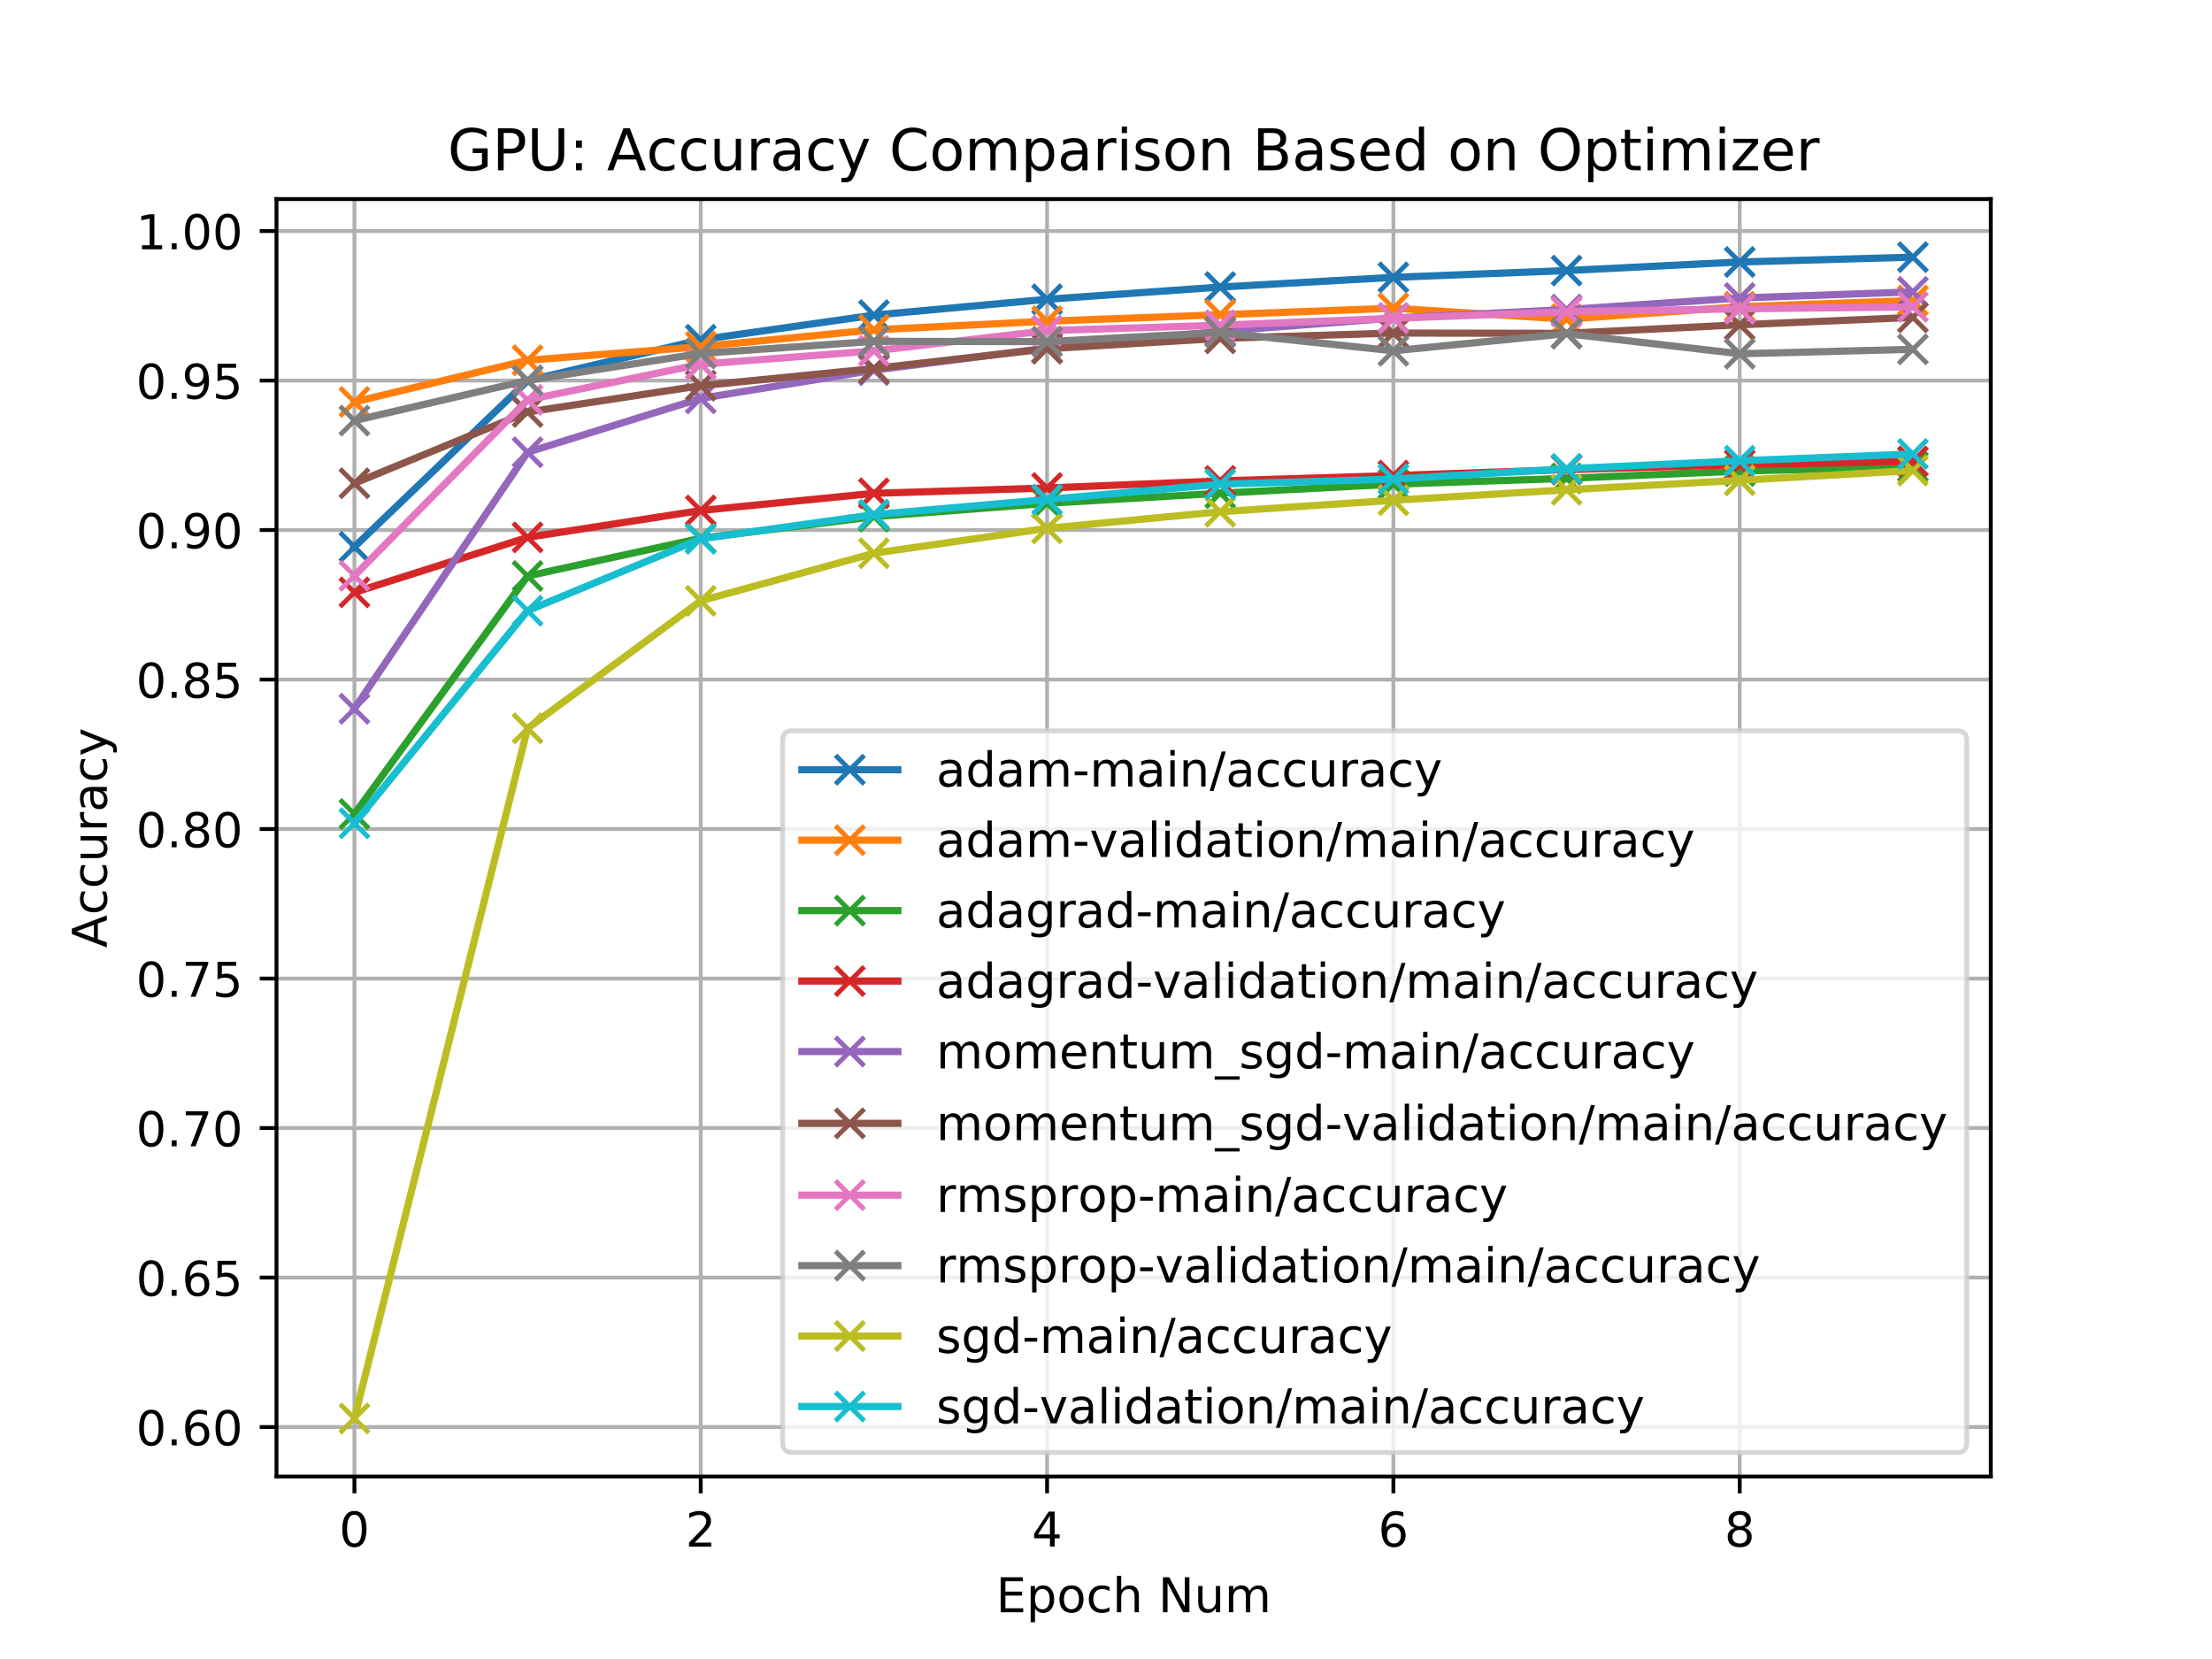 <?xml version="1.0" encoding="utf-8" standalone="no"?>
<!DOCTYPE svg PUBLIC "-//W3C//DTD SVG 1.1//EN"
  "http://www.w3.org/Graphics/SVG/1.1/DTD/svg11.dtd">
<!-- Created with matplotlib (https://matplotlib.org/) -->
<svg height="345.6pt" version="1.1" viewBox="0 0 460.8 345.6" width="460.8pt" xmlns="http://www.w3.org/2000/svg" xmlns:xlink="http://www.w3.org/1999/xlink">
 <defs>
  <style type="text/css">
*{stroke-linecap:butt;stroke-linejoin:round;}
  </style>
 </defs>
 <g id="figure_1">
  <g id="patch_1">
   <path d="M 0 345.6 
L 460.8 345.6 
L 460.8 0 
L 0 0 
z
" style="fill:#ffffff;"/>
  </g>
  <g id="axes_1">
   <g id="patch_2">
    <path d="M 57.6 307.584 
L 414.72 307.584 
L 414.72 41.472 
L 57.6 41.472 
z
" style="fill:#ffffff;"/>
   </g>
   <g id="matplotlib.axis_1">
    <g id="xtick_1">
     <g id="line2d_1">
      <path clip-path="url(#p25c5f57f52)" d="M 73.833 307.584 
L 73.833 41.472 
" style="fill:none;stroke:#b0b0b0;stroke-linecap:square;stroke-width:0.8;"/>
     </g>
     <g id="line2d_2">
      <defs>
       <path d="M 0 0 
L 0 3.5 
" id="m9f6406f72b" style="stroke:#000000;stroke-width:0.8;"/>
      </defs>
      <g>
       <use style="stroke:#000000;stroke-width:0.8;" x="73.833" xlink:href="#m9f6406f72b" y="307.584"/>
      </g>
     </g>
     <g id="text_1">
      <!-- 0 -->
      <defs>
       <path d="M 31.781 66.406 
Q 24.172 66.406 20.328 58.906 
Q 16.5 51.422 16.5 36.375 
Q 16.5 21.391 20.328 13.891 
Q 24.172 6.391 31.781 6.391 
Q 39.453 6.391 43.281 13.891 
Q 47.125 21.391 47.125 36.375 
Q 47.125 51.422 43.281 58.906 
Q 39.453 66.406 31.781 66.406 
z
M 31.781 74.219 
Q 44.047 74.219 50.516 64.516 
Q 56.984 54.828 56.984 36.375 
Q 56.984 17.969 50.516 8.266 
Q 44.047 -1.422 31.781 -1.422 
Q 19.531 -1.422 13.062 8.266 
Q 6.594 17.969 6.594 36.375 
Q 6.594 54.828 13.062 64.516 
Q 19.531 74.219 31.781 74.219 
z
" id="DejaVuSans-48"/>
      </defs>
      <g transform="translate(70.651 322.182)scale(0.1 -0.1)">
       <use xlink:href="#DejaVuSans-48"/>
      </g>
     </g>
    </g>
    <g id="xtick_2">
     <g id="line2d_3">
      <path clip-path="url(#p25c5f57f52)" d="M 145.978 307.584 
L 145.978 41.472 
" style="fill:none;stroke:#b0b0b0;stroke-linecap:square;stroke-width:0.8;"/>
     </g>
     <g id="line2d_4">
      <g>
       <use style="stroke:#000000;stroke-width:0.8;" x="145.978" xlink:href="#m9f6406f72b" y="307.584"/>
      </g>
     </g>
     <g id="text_2">
      <!-- 2 -->
      <defs>
       <path d="M 19.188 8.297 
L 53.609 8.297 
L 53.609 0 
L 7.328 0 
L 7.328 8.297 
Q 12.938 14.109 22.625 23.891 
Q 32.328 33.688 34.812 36.531 
Q 39.547 41.844 41.422 45.531 
Q 43.312 49.219 43.312 52.781 
Q 43.312 58.594 39.234 62.25 
Q 35.156 65.922 28.609 65.922 
Q 23.969 65.922 18.812 64.312 
Q 13.672 62.703 7.812 59.422 
L 7.812 69.391 
Q 13.766 71.781 18.938 73 
Q 24.125 74.219 28.422 74.219 
Q 39.75 74.219 46.484 68.547 
Q 53.219 62.891 53.219 53.422 
Q 53.219 48.922 51.531 44.891 
Q 49.859 40.875 45.406 35.406 
Q 44.188 33.984 37.641 27.219 
Q 31.109 20.453 19.188 8.297 
z
" id="DejaVuSans-50"/>
      </defs>
      <g transform="translate(142.797 322.182)scale(0.1 -0.1)">
       <use xlink:href="#DejaVuSans-50"/>
      </g>
     </g>
    </g>
    <g id="xtick_3">
     <g id="line2d_5">
      <path clip-path="url(#p25c5f57f52)" d="M 218.124 307.584 
L 218.124 41.472 
" style="fill:none;stroke:#b0b0b0;stroke-linecap:square;stroke-width:0.8;"/>
     </g>
     <g id="line2d_6">
      <g>
       <use style="stroke:#000000;stroke-width:0.8;" x="218.124" xlink:href="#m9f6406f72b" y="307.584"/>
      </g>
     </g>
     <g id="text_3">
      <!-- 4 -->
      <defs>
       <path d="M 37.797 64.312 
L 12.891 25.391 
L 37.797 25.391 
z
M 35.203 72.906 
L 47.609 72.906 
L 47.609 25.391 
L 58.016 25.391 
L 58.016 17.188 
L 47.609 17.188 
L 47.609 0 
L 37.797 0 
L 37.797 17.188 
L 4.891 17.188 
L 4.891 26.703 
z
" id="DejaVuSans-52"/>
      </defs>
      <g transform="translate(214.942 322.182)scale(0.1 -0.1)">
       <use xlink:href="#DejaVuSans-52"/>
      </g>
     </g>
    </g>
    <g id="xtick_4">
     <g id="line2d_7">
      <path clip-path="url(#p25c5f57f52)" d="M 290.269 307.584 
L 290.269 41.472 
" style="fill:none;stroke:#b0b0b0;stroke-linecap:square;stroke-width:0.8;"/>
     </g>
     <g id="line2d_8">
      <g>
       <use style="stroke:#000000;stroke-width:0.8;" x="290.269" xlink:href="#m9f6406f72b" y="307.584"/>
      </g>
     </g>
     <g id="text_4">
      <!-- 6 -->
      <defs>
       <path d="M 33.016 40.375 
Q 26.375 40.375 22.484 35.828 
Q 18.609 31.297 18.609 23.391 
Q 18.609 15.531 22.484 10.953 
Q 26.375 6.391 33.016 6.391 
Q 39.656 6.391 43.531 10.953 
Q 47.406 15.531 47.406 23.391 
Q 47.406 31.297 43.531 35.828 
Q 39.656 40.375 33.016 40.375 
z
M 52.594 71.297 
L 52.594 62.312 
Q 48.875 64.062 45.094 64.984 
Q 41.312 65.922 37.594 65.922 
Q 27.828 65.922 22.672 59.328 
Q 17.531 52.734 16.797 39.406 
Q 19.672 43.656 24.016 45.922 
Q 28.375 48.188 33.594 48.188 
Q 44.578 48.188 50.953 41.516 
Q 57.328 34.859 57.328 23.391 
Q 57.328 12.156 50.688 5.359 
Q 44.047 -1.422 33.016 -1.422 
Q 20.359 -1.422 13.672 8.266 
Q 6.984 17.969 6.984 36.375 
Q 6.984 53.656 15.188 63.938 
Q 23.391 74.219 37.203 74.219 
Q 40.922 74.219 44.703 73.484 
Q 48.484 72.75 52.594 71.297 
z
" id="DejaVuSans-54"/>
      </defs>
      <g transform="translate(287.088 322.182)scale(0.1 -0.1)">
       <use xlink:href="#DejaVuSans-54"/>
      </g>
     </g>
    </g>
    <g id="xtick_5">
     <g id="line2d_9">
      <path clip-path="url(#p25c5f57f52)" d="M 362.415 307.584 
L 362.415 41.472 
" style="fill:none;stroke:#b0b0b0;stroke-linecap:square;stroke-width:0.8;"/>
     </g>
     <g id="line2d_10">
      <g>
       <use style="stroke:#000000;stroke-width:0.8;" x="362.415" xlink:href="#m9f6406f72b" y="307.584"/>
      </g>
     </g>
     <g id="text_5">
      <!-- 8 -->
      <defs>
       <path d="M 31.781 34.625 
Q 24.75 34.625 20.719 30.859 
Q 16.703 27.094 16.703 20.516 
Q 16.703 13.922 20.719 10.156 
Q 24.75 6.391 31.781 6.391 
Q 38.812 6.391 42.859 10.172 
Q 46.922 13.969 46.922 20.516 
Q 46.922 27.094 42.891 30.859 
Q 38.875 34.625 31.781 34.625 
z
M 21.922 38.812 
Q 15.578 40.375 12.031 44.719 
Q 8.5 49.078 8.5 55.328 
Q 8.5 64.062 14.719 69.141 
Q 20.953 74.219 31.781 74.219 
Q 42.672 74.219 48.875 69.141 
Q 55.078 64.062 55.078 55.328 
Q 55.078 49.078 51.531 44.719 
Q 48 40.375 41.703 38.812 
Q 48.828 37.156 52.797 32.312 
Q 56.781 27.484 56.781 20.516 
Q 56.781 9.906 50.312 4.234 
Q 43.844 -1.422 31.781 -1.422 
Q 19.734 -1.422 13.25 4.234 
Q 6.781 9.906 6.781 20.516 
Q 6.781 27.484 10.781 32.312 
Q 14.797 37.156 21.922 38.812 
z
M 18.312 54.391 
Q 18.312 48.734 21.844 45.562 
Q 25.391 42.391 31.781 42.391 
Q 38.141 42.391 41.719 45.562 
Q 45.312 48.734 45.312 54.391 
Q 45.312 60.062 41.719 63.234 
Q 38.141 66.406 31.781 66.406 
Q 25.391 66.406 21.844 63.234 
Q 18.312 60.062 18.312 54.391 
z
" id="DejaVuSans-56"/>
      </defs>
      <g transform="translate(359.233 322.182)scale(0.1 -0.1)">
       <use xlink:href="#DejaVuSans-56"/>
      </g>
     </g>
    </g>
    <g id="text_6">
     <!-- Epoch Num -->
     <defs>
      <path d="M 9.812 72.906 
L 55.906 72.906 
L 55.906 64.594 
L 19.672 64.594 
L 19.672 43.016 
L 54.391 43.016 
L 54.391 34.719 
L 19.672 34.719 
L 19.672 8.297 
L 56.781 8.297 
L 56.781 0 
L 9.812 0 
z
" id="DejaVuSans-69"/>
      <path d="M 18.109 8.203 
L 18.109 -20.797 
L 9.078 -20.797 
L 9.078 54.688 
L 18.109 54.688 
L 18.109 46.391 
Q 20.953 51.266 25.266 53.625 
Q 29.594 56 35.594 56 
Q 45.562 56 51.781 48.094 
Q 58.016 40.188 58.016 27.297 
Q 58.016 14.406 51.781 6.484 
Q 45.562 -1.422 35.594 -1.422 
Q 29.594 -1.422 25.266 0.953 
Q 20.953 3.328 18.109 8.203 
z
M 48.688 27.297 
Q 48.688 37.203 44.609 42.844 
Q 40.531 48.484 33.406 48.484 
Q 26.266 48.484 22.188 42.844 
Q 18.109 37.203 18.109 27.297 
Q 18.109 17.391 22.188 11.75 
Q 26.266 6.109 33.406 6.109 
Q 40.531 6.109 44.609 11.75 
Q 48.688 17.391 48.688 27.297 
z
" id="DejaVuSans-112"/>
      <path d="M 30.609 48.391 
Q 23.391 48.391 19.188 42.75 
Q 14.984 37.109 14.984 27.297 
Q 14.984 17.484 19.156 11.844 
Q 23.344 6.203 30.609 6.203 
Q 37.797 6.203 41.984 11.859 
Q 46.188 17.531 46.188 27.297 
Q 46.188 37.016 41.984 42.703 
Q 37.797 48.391 30.609 48.391 
z
M 30.609 56 
Q 42.328 56 49.016 48.375 
Q 55.719 40.766 55.719 27.297 
Q 55.719 13.875 49.016 6.219 
Q 42.328 -1.422 30.609 -1.422 
Q 18.844 -1.422 12.172 6.219 
Q 5.516 13.875 5.516 27.297 
Q 5.516 40.766 12.172 48.375 
Q 18.844 56 30.609 56 
z
" id="DejaVuSans-111"/>
      <path d="M 48.781 52.594 
L 48.781 44.188 
Q 44.969 46.297 41.141 47.344 
Q 37.312 48.391 33.406 48.391 
Q 24.656 48.391 19.812 42.844 
Q 14.984 37.312 14.984 27.297 
Q 14.984 17.281 19.812 11.734 
Q 24.656 6.203 33.406 6.203 
Q 37.312 6.203 41.141 7.25 
Q 44.969 8.297 48.781 10.406 
L 48.781 2.094 
Q 45.016 0.344 40.984 -0.531 
Q 36.969 -1.422 32.422 -1.422 
Q 20.062 -1.422 12.781 6.344 
Q 5.516 14.109 5.516 27.297 
Q 5.516 40.672 12.859 48.328 
Q 20.219 56 33.016 56 
Q 37.156 56 41.109 55.141 
Q 45.062 54.297 48.781 52.594 
z
" id="DejaVuSans-99"/>
      <path d="M 54.891 33.016 
L 54.891 0 
L 45.906 0 
L 45.906 32.719 
Q 45.906 40.484 42.875 44.328 
Q 39.844 48.188 33.797 48.188 
Q 26.516 48.188 22.312 43.547 
Q 18.109 38.922 18.109 30.906 
L 18.109 0 
L 9.078 0 
L 9.078 75.984 
L 18.109 75.984 
L 18.109 46.188 
Q 21.344 51.125 25.703 53.562 
Q 30.078 56 35.797 56 
Q 45.219 56 50.047 50.172 
Q 54.891 44.344 54.891 33.016 
z
" id="DejaVuSans-104"/>
      <path id="DejaVuSans-32"/>
      <path d="M 9.812 72.906 
L 23.094 72.906 
L 55.422 11.922 
L 55.422 72.906 
L 64.984 72.906 
L 64.984 0 
L 51.703 0 
L 19.391 60.984 
L 19.391 0 
L 9.812 0 
z
" id="DejaVuSans-78"/>
      <path d="M 8.5 21.578 
L 8.5 54.688 
L 17.484 54.688 
L 17.484 21.922 
Q 17.484 14.156 20.5 10.266 
Q 23.531 6.391 29.594 6.391 
Q 36.859 6.391 41.078 11.031 
Q 45.312 15.672 45.312 23.688 
L 45.312 54.688 
L 54.297 54.688 
L 54.297 0 
L 45.312 0 
L 45.312 8.406 
Q 42.047 3.422 37.719 1 
Q 33.406 -1.422 27.688 -1.422 
Q 18.266 -1.422 13.375 4.438 
Q 8.5 10.297 8.5 21.578 
z
M 31.109 56 
z
" id="DejaVuSans-117"/>
      <path d="M 52 44.188 
Q 55.375 50.25 60.062 53.125 
Q 64.75 56 71.094 56 
Q 79.641 56 84.281 50.016 
Q 88.922 44.047 88.922 33.016 
L 88.922 0 
L 79.891 0 
L 79.891 32.719 
Q 79.891 40.578 77.094 44.375 
Q 74.312 48.188 68.609 48.188 
Q 61.625 48.188 57.562 43.547 
Q 53.516 38.922 53.516 30.906 
L 53.516 0 
L 44.484 0 
L 44.484 32.719 
Q 44.484 40.625 41.703 44.406 
Q 38.922 48.188 33.109 48.188 
Q 26.219 48.188 22.156 43.531 
Q 18.109 38.875 18.109 30.906 
L 18.109 0 
L 9.078 0 
L 9.078 54.688 
L 18.109 54.688 
L 18.109 46.188 
Q 21.188 51.219 25.484 53.609 
Q 29.781 56 35.688 56 
Q 41.656 56 45.828 52.969 
Q 50 49.953 52 44.188 
z
" id="DejaVuSans-109"/>
     </defs>
     <g transform="translate(207.48 335.861)scale(0.1 -0.1)">
      <use xlink:href="#DejaVuSans-69"/>
      <use x="63.184" xlink:href="#DejaVuSans-112"/>
      <use x="126.66" xlink:href="#DejaVuSans-111"/>
      <use x="187.842" xlink:href="#DejaVuSans-99"/>
      <use x="242.822" xlink:href="#DejaVuSans-104"/>
      <use x="306.201" xlink:href="#DejaVuSans-32"/>
      <use x="337.988" xlink:href="#DejaVuSans-78"/>
      <use x="412.793" xlink:href="#DejaVuSans-117"/>
      <use x="476.172" xlink:href="#DejaVuSans-109"/>
     </g>
    </g>
   </g>
   <g id="matplotlib.axis_2">
    <g id="ytick_1">
     <g id="line2d_11">
      <path clip-path="url(#p25c5f57f52)" d="M 57.6 297.283 
L 414.72 297.283 
" style="fill:none;stroke:#b0b0b0;stroke-linecap:square;stroke-width:0.8;"/>
     </g>
     <g id="line2d_12">
      <defs>
       <path d="M 0 0 
L -3.5 0 
" id="m132d91b738" style="stroke:#000000;stroke-width:0.8;"/>
      </defs>
      <g>
       <use style="stroke:#000000;stroke-width:0.8;" x="57.6" xlink:href="#m132d91b738" y="297.283"/>
      </g>
     </g>
     <g id="text_7">
      <!-- 0.60 -->
      <defs>
       <path d="M 10.688 12.406 
L 21 12.406 
L 21 0 
L 10.688 0 
z
" id="DejaVuSans-46"/>
      </defs>
      <g transform="translate(28.334 301.082)scale(0.1 -0.1)">
       <use xlink:href="#DejaVuSans-48"/>
       <use x="63.623" xlink:href="#DejaVuSans-46"/>
       <use x="95.41" xlink:href="#DejaVuSans-54"/>
       <use x="159.033" xlink:href="#DejaVuSans-48"/>
      </g>
     </g>
    </g>
    <g id="ytick_2">
     <g id="line2d_13">
      <path clip-path="url(#p25c5f57f52)" d="M 57.6 266.138 
L 414.72 266.138 
" style="fill:none;stroke:#b0b0b0;stroke-linecap:square;stroke-width:0.8;"/>
     </g>
     <g id="line2d_14">
      <g>
       <use style="stroke:#000000;stroke-width:0.8;" x="57.6" xlink:href="#m132d91b738" y="266.138"/>
      </g>
     </g>
     <g id="text_8">
      <!-- 0.65 -->
      <defs>
       <path d="M 10.797 72.906 
L 49.516 72.906 
L 49.516 64.594 
L 19.828 64.594 
L 19.828 46.734 
Q 21.969 47.469 24.109 47.828 
Q 26.266 48.188 28.422 48.188 
Q 40.625 48.188 47.75 41.5 
Q 54.891 34.812 54.891 23.391 
Q 54.891 11.625 47.562 5.094 
Q 40.234 -1.422 26.906 -1.422 
Q 22.312 -1.422 17.547 -0.641 
Q 12.797 0.141 7.719 1.703 
L 7.719 11.625 
Q 12.109 9.234 16.797 8.062 
Q 21.484 6.891 26.703 6.891 
Q 35.156 6.891 40.078 11.328 
Q 45.016 15.766 45.016 23.391 
Q 45.016 31 40.078 35.438 
Q 35.156 39.891 26.703 39.891 
Q 22.75 39.891 18.812 39.016 
Q 14.891 38.141 10.797 36.281 
z
" id="DejaVuSans-53"/>
      </defs>
      <g transform="translate(28.334 269.938)scale(0.1 -0.1)">
       <use xlink:href="#DejaVuSans-48"/>
       <use x="63.623" xlink:href="#DejaVuSans-46"/>
       <use x="95.41" xlink:href="#DejaVuSans-54"/>
       <use x="159.033" xlink:href="#DejaVuSans-53"/>
      </g>
     </g>
    </g>
    <g id="ytick_3">
     <g id="line2d_15">
      <path clip-path="url(#p25c5f57f52)" d="M 57.6 234.994 
L 414.72 234.994 
" style="fill:none;stroke:#b0b0b0;stroke-linecap:square;stroke-width:0.8;"/>
     </g>
     <g id="line2d_16">
      <g>
       <use style="stroke:#000000;stroke-width:0.8;" x="57.6" xlink:href="#m132d91b738" y="234.994"/>
      </g>
     </g>
     <g id="text_9">
      <!-- 0.70 -->
      <defs>
       <path d="M 8.203 72.906 
L 55.078 72.906 
L 55.078 68.703 
L 28.609 0 
L 18.312 0 
L 43.219 64.594 
L 8.203 64.594 
z
" id="DejaVuSans-55"/>
      </defs>
      <g transform="translate(28.334 238.794)scale(0.1 -0.1)">
       <use xlink:href="#DejaVuSans-48"/>
       <use x="63.623" xlink:href="#DejaVuSans-46"/>
       <use x="95.41" xlink:href="#DejaVuSans-55"/>
       <use x="159.033" xlink:href="#DejaVuSans-48"/>
      </g>
     </g>
    </g>
    <g id="ytick_4">
     <g id="line2d_17">
      <path clip-path="url(#p25c5f57f52)" d="M 57.6 203.85 
L 414.72 203.85 
" style="fill:none;stroke:#b0b0b0;stroke-linecap:square;stroke-width:0.8;"/>
     </g>
     <g id="line2d_18">
      <g>
       <use style="stroke:#000000;stroke-width:0.8;" x="57.6" xlink:href="#m132d91b738" y="203.85"/>
      </g>
     </g>
     <g id="text_10">
      <!-- 0.75 -->
      <g transform="translate(28.334 207.649)scale(0.1 -0.1)">
       <use xlink:href="#DejaVuSans-48"/>
       <use x="63.623" xlink:href="#DejaVuSans-46"/>
       <use x="95.41" xlink:href="#DejaVuSans-55"/>
       <use x="159.033" xlink:href="#DejaVuSans-53"/>
      </g>
     </g>
    </g>
    <g id="ytick_5">
     <g id="line2d_19">
      <path clip-path="url(#p25c5f57f52)" d="M 57.6 172.706 
L 414.72 172.706 
" style="fill:none;stroke:#b0b0b0;stroke-linecap:square;stroke-width:0.8;"/>
     </g>
     <g id="line2d_20">
      <g>
       <use style="stroke:#000000;stroke-width:0.8;" x="57.6" xlink:href="#m132d91b738" y="172.706"/>
      </g>
     </g>
     <g id="text_11">
      <!-- 0.80 -->
      <g transform="translate(28.334 176.505)scale(0.1 -0.1)">
       <use xlink:href="#DejaVuSans-48"/>
       <use x="63.623" xlink:href="#DejaVuSans-46"/>
       <use x="95.41" xlink:href="#DejaVuSans-56"/>
       <use x="159.033" xlink:href="#DejaVuSans-48"/>
      </g>
     </g>
    </g>
    <g id="ytick_6">
     <g id="line2d_21">
      <path clip-path="url(#p25c5f57f52)" d="M 57.6 141.562 
L 414.72 141.562 
" style="fill:none;stroke:#b0b0b0;stroke-linecap:square;stroke-width:0.8;"/>
     </g>
     <g id="line2d_22">
      <g>
       <use style="stroke:#000000;stroke-width:0.8;" x="57.6" xlink:href="#m132d91b738" y="141.562"/>
      </g>
     </g>
     <g id="text_12">
      <!-- 0.85 -->
      <g transform="translate(28.334 145.361)scale(0.1 -0.1)">
       <use xlink:href="#DejaVuSans-48"/>
       <use x="63.623" xlink:href="#DejaVuSans-46"/>
       <use x="95.41" xlink:href="#DejaVuSans-56"/>
       <use x="159.033" xlink:href="#DejaVuSans-53"/>
      </g>
     </g>
    </g>
    <g id="ytick_7">
     <g id="line2d_23">
      <path clip-path="url(#p25c5f57f52)" d="M 57.6 110.418 
L 414.72 110.418 
" style="fill:none;stroke:#b0b0b0;stroke-linecap:square;stroke-width:0.8;"/>
     </g>
     <g id="line2d_24">
      <g>
       <use style="stroke:#000000;stroke-width:0.8;" x="57.6" xlink:href="#m132d91b738" y="110.418"/>
      </g>
     </g>
     <g id="text_13">
      <!-- 0.90 -->
      <defs>
       <path d="M 10.984 1.516 
L 10.984 10.5 
Q 14.703 8.734 18.5 7.812 
Q 22.312 6.891 25.984 6.891 
Q 35.75 6.891 40.891 13.453 
Q 46.047 20.016 46.781 33.406 
Q 43.953 29.203 39.594 26.953 
Q 35.25 24.703 29.984 24.703 
Q 19.047 24.703 12.672 31.312 
Q 6.297 37.938 6.297 49.422 
Q 6.297 60.641 12.938 67.422 
Q 19.578 74.219 30.609 74.219 
Q 43.266 74.219 49.922 64.516 
Q 56.594 54.828 56.594 36.375 
Q 56.594 19.141 48.406 8.859 
Q 40.234 -1.422 26.422 -1.422 
Q 22.703 -1.422 18.891 -0.688 
Q 15.094 0.047 10.984 1.516 
z
M 30.609 32.422 
Q 37.25 32.422 41.125 36.953 
Q 45.016 41.5 45.016 49.422 
Q 45.016 57.281 41.125 61.844 
Q 37.25 66.406 30.609 66.406 
Q 23.969 66.406 20.094 61.844 
Q 16.219 57.281 16.219 49.422 
Q 16.219 41.5 20.094 36.953 
Q 23.969 32.422 30.609 32.422 
z
" id="DejaVuSans-57"/>
      </defs>
      <g transform="translate(28.334 114.217)scale(0.1 -0.1)">
       <use xlink:href="#DejaVuSans-48"/>
       <use x="63.623" xlink:href="#DejaVuSans-46"/>
       <use x="95.41" xlink:href="#DejaVuSans-57"/>
       <use x="159.033" xlink:href="#DejaVuSans-48"/>
      </g>
     </g>
    </g>
    <g id="ytick_8">
     <g id="line2d_25">
      <path clip-path="url(#p25c5f57f52)" d="M 57.6 79.273 
L 414.72 79.273 
" style="fill:none;stroke:#b0b0b0;stroke-linecap:square;stroke-width:0.8;"/>
     </g>
     <g id="line2d_26">
      <g>
       <use style="stroke:#000000;stroke-width:0.8;" x="57.6" xlink:href="#m132d91b738" y="79.273"/>
      </g>
     </g>
     <g id="text_14">
      <!-- 0.95 -->
      <g transform="translate(28.334 83.073)scale(0.1 -0.1)">
       <use xlink:href="#DejaVuSans-48"/>
       <use x="63.623" xlink:href="#DejaVuSans-46"/>
       <use x="95.41" xlink:href="#DejaVuSans-57"/>
       <use x="159.033" xlink:href="#DejaVuSans-53"/>
      </g>
     </g>
    </g>
    <g id="ytick_9">
     <g id="line2d_27">
      <path clip-path="url(#p25c5f57f52)" d="M 57.6 48.129 
L 414.72 48.129 
" style="fill:none;stroke:#b0b0b0;stroke-linecap:square;stroke-width:0.8;"/>
     </g>
     <g id="line2d_28">
      <g>
       <use style="stroke:#000000;stroke-width:0.8;" x="57.6" xlink:href="#m132d91b738" y="48.129"/>
      </g>
     </g>
     <g id="text_15">
      <!-- 1.00 -->
      <defs>
       <path d="M 12.406 8.297 
L 28.516 8.297 
L 28.516 63.922 
L 10.984 60.406 
L 10.984 69.391 
L 28.422 72.906 
L 38.281 72.906 
L 38.281 8.297 
L 54.391 8.297 
L 54.391 0 
L 12.406 0 
z
" id="DejaVuSans-49"/>
      </defs>
      <g transform="translate(28.334 51.928)scale(0.1 -0.1)">
       <use xlink:href="#DejaVuSans-49"/>
       <use x="63.623" xlink:href="#DejaVuSans-46"/>
       <use x="95.41" xlink:href="#DejaVuSans-48"/>
       <use x="159.033" xlink:href="#DejaVuSans-48"/>
      </g>
     </g>
    </g>
    <g id="text_16">
     <!-- Accuracy -->
     <defs>
      <path d="M 34.188 63.188 
L 20.797 26.906 
L 47.609 26.906 
z
M 28.609 72.906 
L 39.797 72.906 
L 67.578 0 
L 57.328 0 
L 50.688 18.703 
L 17.828 18.703 
L 11.188 0 
L 0.781 0 
z
" id="DejaVuSans-65"/>
      <path d="M 41.109 46.297 
Q 39.594 47.172 37.812 47.578 
Q 36.031 48 33.891 48 
Q 26.266 48 22.188 43.047 
Q 18.109 38.094 18.109 28.812 
L 18.109 0 
L 9.078 0 
L 9.078 54.688 
L 18.109 54.688 
L 18.109 46.188 
Q 20.953 51.172 25.484 53.578 
Q 30.031 56 36.531 56 
Q 37.453 56 38.578 55.875 
Q 39.703 55.766 41.062 55.516 
z
" id="DejaVuSans-114"/>
      <path d="M 34.281 27.484 
Q 23.391 27.484 19.188 25 
Q 14.984 22.516 14.984 16.5 
Q 14.984 11.719 18.141 8.906 
Q 21.297 6.109 26.703 6.109 
Q 34.188 6.109 38.703 11.406 
Q 43.219 16.703 43.219 25.484 
L 43.219 27.484 
z
M 52.203 31.203 
L 52.203 0 
L 43.219 0 
L 43.219 8.297 
Q 40.141 3.328 35.547 0.953 
Q 30.953 -1.422 24.312 -1.422 
Q 15.922 -1.422 10.953 3.297 
Q 6 8.016 6 15.922 
Q 6 25.141 12.172 29.828 
Q 18.359 34.516 30.609 34.516 
L 43.219 34.516 
L 43.219 35.406 
Q 43.219 41.609 39.141 45 
Q 35.062 48.391 27.688 48.391 
Q 23 48.391 18.547 47.266 
Q 14.109 46.141 10.016 43.891 
L 10.016 52.203 
Q 14.938 54.109 19.578 55.047 
Q 24.219 56 28.609 56 
Q 40.484 56 46.344 49.844 
Q 52.203 43.703 52.203 31.203 
z
" id="DejaVuSans-97"/>
      <path d="M 32.172 -5.078 
Q 28.375 -14.844 24.75 -17.812 
Q 21.141 -20.797 15.094 -20.797 
L 7.906 -20.797 
L 7.906 -13.281 
L 13.188 -13.281 
Q 16.891 -13.281 18.938 -11.516 
Q 21 -9.766 23.484 -3.219 
L 25.094 0.875 
L 2.984 54.688 
L 12.5 54.688 
L 29.594 11.922 
L 46.688 54.688 
L 56.203 54.688 
z
" id="DejaVuSans-121"/>
     </defs>
     <g transform="translate(22.255 197.443)rotate(-90)scale(0.1 -0.1)">
      <use xlink:href="#DejaVuSans-65"/>
      <use x="68.393" xlink:href="#DejaVuSans-99"/>
      <use x="123.373" xlink:href="#DejaVuSans-99"/>
      <use x="178.354" xlink:href="#DejaVuSans-117"/>
      <use x="241.732" xlink:href="#DejaVuSans-114"/>
      <use x="282.846" xlink:href="#DejaVuSans-97"/>
      <use x="344.125" xlink:href="#DejaVuSans-99"/>
      <use x="399.105" xlink:href="#DejaVuSans-121"/>
     </g>
    </g>
   </g>
   <g id="line2d_29">
    <path clip-path="url(#p25c5f57f52)" d="M 73.833 113.917 
L 109.905 79.293 
L 145.978 70.776 
L 182.051 65.64 
L 218.124 62.342 
L 254.196 59.796 
L 290.269 57.775 
L 326.342 56.364 
L 362.415 54.576 
L 398.487 53.568 
" style="fill:none;stroke:#1f77b4;stroke-linecap:square;stroke-width:1.5;"/>
    <defs>
     <path d="M -3 3 
L 3 -3 
M -3 -3 
L 3 3 
" id="m3fa3ab1d8d" style="stroke:#1f77b4;"/>
    </defs>
    <g clip-path="url(#p25c5f57f52)">
     <use style="fill:#1f77b4;stroke:#1f77b4;" x="73.833" xlink:href="#m3fa3ab1d8d" y="113.917"/>
     <use style="fill:#1f77b4;stroke:#1f77b4;" x="109.905" xlink:href="#m3fa3ab1d8d" y="79.293"/>
     <use style="fill:#1f77b4;stroke:#1f77b4;" x="145.978" xlink:href="#m3fa3ab1d8d" y="70.776"/>
     <use style="fill:#1f77b4;stroke:#1f77b4;" x="182.051" xlink:href="#m3fa3ab1d8d" y="65.64"/>
     <use style="fill:#1f77b4;stroke:#1f77b4;" x="218.124" xlink:href="#m3fa3ab1d8d" y="62.342"/>
     <use style="fill:#1f77b4;stroke:#1f77b4;" x="254.196" xlink:href="#m3fa3ab1d8d" y="59.796"/>
     <use style="fill:#1f77b4;stroke:#1f77b4;" x="290.269" xlink:href="#m3fa3ab1d8d" y="57.775"/>
     <use style="fill:#1f77b4;stroke:#1f77b4;" x="326.342" xlink:href="#m3fa3ab1d8d" y="56.364"/>
     <use style="fill:#1f77b4;stroke:#1f77b4;" x="362.415" xlink:href="#m3fa3ab1d8d" y="54.576"/>
     <use style="fill:#1f77b4;stroke:#1f77b4;" x="398.487" xlink:href="#m3fa3ab1d8d" y="53.568"/>
    </g>
   </g>
   <g id="line2d_30">
    <path clip-path="url(#p25c5f57f52)" d="M 73.833 83.733 
L 109.905 75.048 
L 145.978 72.214 
L 182.051 68.703 
L 218.124 66.917 
L 254.196 65.562 
L 290.269 64.206 
L 326.342 66.486 
L 362.415 63.898 
L 398.487 62.605 
" style="fill:none;stroke:#ff7f0e;stroke-linecap:square;stroke-width:1.5;"/>
    <defs>
     <path d="M -3 3 
L 3 -3 
M -3 -3 
L 3 3 
" id="m7bbbe8eecf" style="stroke:#ff7f0e;"/>
    </defs>
    <g clip-path="url(#p25c5f57f52)">
     <use style="fill:#ff7f0e;stroke:#ff7f0e;" x="73.833" xlink:href="#m7bbbe8eecf" y="83.733"/>
     <use style="fill:#ff7f0e;stroke:#ff7f0e;" x="109.905" xlink:href="#m7bbbe8eecf" y="75.048"/>
     <use style="fill:#ff7f0e;stroke:#ff7f0e;" x="145.978" xlink:href="#m7bbbe8eecf" y="72.214"/>
     <use style="fill:#ff7f0e;stroke:#ff7f0e;" x="182.051" xlink:href="#m7bbbe8eecf" y="68.703"/>
     <use style="fill:#ff7f0e;stroke:#ff7f0e;" x="218.124" xlink:href="#m7bbbe8eecf" y="66.917"/>
     <use style="fill:#ff7f0e;stroke:#ff7f0e;" x="254.196" xlink:href="#m7bbbe8eecf" y="65.562"/>
     <use style="fill:#ff7f0e;stroke:#ff7f0e;" x="290.269" xlink:href="#m7bbbe8eecf" y="64.206"/>
     <use style="fill:#ff7f0e;stroke:#ff7f0e;" x="326.342" xlink:href="#m7bbbe8eecf" y="66.486"/>
     <use style="fill:#ff7f0e;stroke:#ff7f0e;" x="362.415" xlink:href="#m7bbbe8eecf" y="63.898"/>
     <use style="fill:#ff7f0e;stroke:#ff7f0e;" x="398.487" xlink:href="#m7bbbe8eecf" y="62.605"/>
    </g>
   </g>
   <g id="line2d_31">
    <path clip-path="url(#p25c5f57f52)" d="M 73.833 169.575 
L 109.905 119.991 
L 145.978 112.127 
L 182.051 107.632 
L 218.124 104.844 
L 254.196 102.744 
L 290.269 100.862 
L 326.342 99.649 
L 362.415 98.136 
L 398.487 97.24 
" style="fill:none;stroke:#2ca02c;stroke-linecap:square;stroke-width:1.5;"/>
    <defs>
     <path d="M -3 3 
L 3 -3 
M -3 -3 
L 3 3 
" id="mbc8f39d243" style="stroke:#2ca02c;"/>
    </defs>
    <g clip-path="url(#p25c5f57f52)">
     <use style="fill:#2ca02c;stroke:#2ca02c;" x="73.833" xlink:href="#mbc8f39d243" y="169.575"/>
     <use style="fill:#2ca02c;stroke:#2ca02c;" x="109.905" xlink:href="#mbc8f39d243" y="119.991"/>
     <use style="fill:#2ca02c;stroke:#2ca02c;" x="145.978" xlink:href="#mbc8f39d243" y="112.127"/>
     <use style="fill:#2ca02c;stroke:#2ca02c;" x="182.051" xlink:href="#mbc8f39d243" y="107.632"/>
     <use style="fill:#2ca02c;stroke:#2ca02c;" x="218.124" xlink:href="#mbc8f39d243" y="104.844"/>
     <use style="fill:#2ca02c;stroke:#2ca02c;" x="254.196" xlink:href="#mbc8f39d243" y="102.744"/>
     <use style="fill:#2ca02c;stroke:#2ca02c;" x="290.269" xlink:href="#mbc8f39d243" y="100.862"/>
     <use style="fill:#2ca02c;stroke:#2ca02c;" x="326.342" xlink:href="#mbc8f39d243" y="99.649"/>
     <use style="fill:#2ca02c;stroke:#2ca02c;" x="362.415" xlink:href="#mbc8f39d243" y="98.136"/>
     <use style="fill:#2ca02c;stroke:#2ca02c;" x="398.487" xlink:href="#mbc8f39d243" y="97.24"/>
    </g>
   </g>
   <g id="line2d_32">
    <path clip-path="url(#p25c5f57f52)" d="M 73.833 123.403 
L 109.905 111.945 
L 145.978 106.34 
L 182.051 102.767 
L 218.124 101.658 
L 254.196 100.18 
L 290.269 99.071 
L 326.342 97.839 
L 362.415 96.792 
L 398.487 96.114 
" style="fill:none;stroke:#d62728;stroke-linecap:square;stroke-width:1.5;"/>
    <defs>
     <path d="M -3 3 
L 3 -3 
M -3 -3 
L 3 3 
" id="md578684d8d" style="stroke:#d62728;"/>
    </defs>
    <g clip-path="url(#p25c5f57f52)">
     <use style="fill:#d62728;stroke:#d62728;" x="73.833" xlink:href="#md578684d8d" y="123.403"/>
     <use style="fill:#d62728;stroke:#d62728;" x="109.905" xlink:href="#md578684d8d" y="111.945"/>
     <use style="fill:#d62728;stroke:#d62728;" x="145.978" xlink:href="#md578684d8d" y="106.34"/>
     <use style="fill:#d62728;stroke:#d62728;" x="182.051" xlink:href="#md578684d8d" y="102.767"/>
     <use style="fill:#d62728;stroke:#d62728;" x="218.124" xlink:href="#md578684d8d" y="101.658"/>
     <use style="fill:#d62728;stroke:#d62728;" x="254.196" xlink:href="#md578684d8d" y="100.18"/>
     <use style="fill:#d62728;stroke:#d62728;" x="290.269" xlink:href="#md578684d8d" y="99.071"/>
     <use style="fill:#d62728;stroke:#d62728;" x="326.342" xlink:href="#md578684d8d" y="97.839"/>
     <use style="fill:#d62728;stroke:#d62728;" x="362.415" xlink:href="#md578684d8d" y="96.792"/>
     <use style="fill:#d62728;stroke:#d62728;" x="398.487" xlink:href="#md578684d8d" y="96.114"/>
    </g>
   </g>
   <g id="line2d_33">
    <path clip-path="url(#p25c5f57f52)" d="M 73.833 147.645 
L 109.905 94.216 
L 145.978 82.992 
L 182.051 77.115 
L 218.124 72.498 
L 254.196 69.017 
L 290.269 66.25 
L 326.342 64.487 
L 362.415 62.081 
L 398.487 60.799 
" style="fill:none;stroke:#9467bd;stroke-linecap:square;stroke-width:1.5;"/>
    <defs>
     <path d="M -3 3 
L 3 -3 
M -3 -3 
L 3 3 
" id="mb4375bc864" style="stroke:#9467bd;"/>
    </defs>
    <g clip-path="url(#p25c5f57f52)">
     <use style="fill:#9467bd;stroke:#9467bd;" x="73.833" xlink:href="#mb4375bc864" y="147.645"/>
     <use style="fill:#9467bd;stroke:#9467bd;" x="109.905" xlink:href="#mb4375bc864" y="94.216"/>
     <use style="fill:#9467bd;stroke:#9467bd;" x="145.978" xlink:href="#mb4375bc864" y="82.992"/>
     <use style="fill:#9467bd;stroke:#9467bd;" x="182.051" xlink:href="#mb4375bc864" y="77.115"/>
     <use style="fill:#9467bd;stroke:#9467bd;" x="218.124" xlink:href="#mb4375bc864" y="72.498"/>
     <use style="fill:#9467bd;stroke:#9467bd;" x="254.196" xlink:href="#mb4375bc864" y="69.017"/>
     <use style="fill:#9467bd;stroke:#9467bd;" x="290.269" xlink:href="#mb4375bc864" y="66.25"/>
     <use style="fill:#9467bd;stroke:#9467bd;" x="326.342" xlink:href="#mb4375bc864" y="64.487"/>
     <use style="fill:#9467bd;stroke:#9467bd;" x="362.415" xlink:href="#mb4375bc864" y="62.081"/>
     <use style="fill:#9467bd;stroke:#9467bd;" x="398.487" xlink:href="#mb4375bc864" y="60.799"/>
    </g>
   </g>
   <g id="line2d_34">
    <path clip-path="url(#p25c5f57f52)" d="M 73.833 100.673 
L 109.905 85.827 
L 145.978 80.345 
L 182.051 76.773 
L 218.124 72.645 
L 254.196 70.489 
L 290.269 69.381 
L 326.342 69.442 
L 362.415 67.656 
L 398.487 66.116 
" style="fill:none;stroke:#8c564b;stroke-linecap:square;stroke-width:1.5;"/>
    <defs>
     <path d="M -3 3 
L 3 -3 
M -3 -3 
L 3 3 
" id="m9a7718f293" style="stroke:#8c564b;"/>
    </defs>
    <g clip-path="url(#p25c5f57f52)">
     <use style="fill:#8c564b;stroke:#8c564b;" x="73.833" xlink:href="#m9a7718f293" y="100.673"/>
     <use style="fill:#8c564b;stroke:#8c564b;" x="109.905" xlink:href="#m9a7718f293" y="85.827"/>
     <use style="fill:#8c564b;stroke:#8c564b;" x="145.978" xlink:href="#m9a7718f293" y="80.345"/>
     <use style="fill:#8c564b;stroke:#8c564b;" x="182.051" xlink:href="#m9a7718f293" y="76.773"/>
     <use style="fill:#8c564b;stroke:#8c564b;" x="218.124" xlink:href="#m9a7718f293" y="72.645"/>
     <use style="fill:#8c564b;stroke:#8c564b;" x="254.196" xlink:href="#m9a7718f293" y="70.489"/>
     <use style="fill:#8c564b;stroke:#8c564b;" x="290.269" xlink:href="#m9a7718f293" y="69.381"/>
     <use style="fill:#8c564b;stroke:#8c564b;" x="326.342" xlink:href="#m9a7718f293" y="69.442"/>
     <use style="fill:#8c564b;stroke:#8c564b;" x="362.415" xlink:href="#m9a7718f293" y="67.656"/>
     <use style="fill:#8c564b;stroke:#8c564b;" x="398.487" xlink:href="#m9a7718f293" y="66.116"/>
    </g>
   </g>
   <g id="line2d_35">
    <path clip-path="url(#p25c5f57f52)" d="M 73.833 119.941 
L 109.905 83.301 
L 145.978 75.867 
L 182.051 73.095 
L 218.124 68.876 
L 254.196 67.744 
L 290.269 66.312 
L 326.342 64.937 
L 362.415 64.334 
L 398.487 63.935 
" style="fill:none;stroke:#e377c2;stroke-linecap:square;stroke-width:1.5;"/>
    <defs>
     <path d="M -3 3 
L 3 -3 
M -3 -3 
L 3 3 
" id="m82399f433c" style="stroke:#e377c2;"/>
    </defs>
    <g clip-path="url(#p25c5f57f52)">
     <use style="fill:#e377c2;stroke:#e377c2;" x="73.833" xlink:href="#m82399f433c" y="119.941"/>
     <use style="fill:#e377c2;stroke:#e377c2;" x="109.905" xlink:href="#m82399f433c" y="83.301"/>
     <use style="fill:#e377c2;stroke:#e377c2;" x="145.978" xlink:href="#m82399f433c" y="75.867"/>
     <use style="fill:#e377c2;stroke:#e377c2;" x="182.051" xlink:href="#m82399f433c" y="73.095"/>
     <use style="fill:#e377c2;stroke:#e377c2;" x="218.124" xlink:href="#m82399f433c" y="68.876"/>
     <use style="fill:#e377c2;stroke:#e377c2;" x="254.196" xlink:href="#m82399f433c" y="67.744"/>
     <use style="fill:#e377c2;stroke:#e377c2;" x="290.269" xlink:href="#m82399f433c" y="66.312"/>
     <use style="fill:#e377c2;stroke:#e377c2;" x="326.342" xlink:href="#m82399f433c" y="64.937"/>
     <use style="fill:#e377c2;stroke:#e377c2;" x="362.415" xlink:href="#m82399f433c" y="64.334"/>
     <use style="fill:#e377c2;stroke:#e377c2;" x="398.487" xlink:href="#m82399f433c" y="63.935"/>
    </g>
   </g>
   <g id="line2d_36">
    <path clip-path="url(#p25c5f57f52)" d="M 73.833 87.614 
L 109.905 79.236 
L 145.978 73.631 
L 182.051 71.105 
L 218.124 71.167 
L 254.196 69.257 
L 290.269 73.077 
L 326.342 69.504 
L 362.415 73.693 
L 398.487 72.769 
" style="fill:none;stroke:#7f7f7f;stroke-linecap:square;stroke-width:1.5;"/>
    <defs>
     <path d="M -3 3 
L 3 -3 
M -3 -3 
L 3 3 
" id="m9f00f3cd36" style="stroke:#7f7f7f;"/>
    </defs>
    <g clip-path="url(#p25c5f57f52)">
     <use style="fill:#7f7f7f;stroke:#7f7f7f;" x="73.833" xlink:href="#m9f00f3cd36" y="87.614"/>
     <use style="fill:#7f7f7f;stroke:#7f7f7f;" x="109.905" xlink:href="#m9f00f3cd36" y="79.236"/>
     <use style="fill:#7f7f7f;stroke:#7f7f7f;" x="145.978" xlink:href="#m9f00f3cd36" y="73.631"/>
     <use style="fill:#7f7f7f;stroke:#7f7f7f;" x="182.051" xlink:href="#m9f00f3cd36" y="71.105"/>
     <use style="fill:#7f7f7f;stroke:#7f7f7f;" x="218.124" xlink:href="#m9f00f3cd36" y="71.167"/>
     <use style="fill:#7f7f7f;stroke:#7f7f7f;" x="254.196" xlink:href="#m9f00f3cd36" y="69.257"/>
     <use style="fill:#7f7f7f;stroke:#7f7f7f;" x="290.269" xlink:href="#m9f00f3cd36" y="73.077"/>
     <use style="fill:#7f7f7f;stroke:#7f7f7f;" x="326.342" xlink:href="#m9f00f3cd36" y="69.504"/>
     <use style="fill:#7f7f7f;stroke:#7f7f7f;" x="362.415" xlink:href="#m9f00f3cd36" y="73.693"/>
     <use style="fill:#7f7f7f;stroke:#7f7f7f;" x="398.487" xlink:href="#m9f00f3cd36" y="72.769"/>
    </g>
   </g>
   <g id="line2d_37">
    <path clip-path="url(#p25c5f57f52)" d="M 73.833 295.488 
L 109.905 151.727 
L 145.978 125.166 
L 182.051 115.249 
L 218.124 110.059 
L 254.196 106.599 
L 290.269 104.21 
L 326.342 102.033 
L 362.415 100.053 
L 398.487 98.024 
" style="fill:none;stroke:#bcbd22;stroke-linecap:square;stroke-width:1.5;"/>
    <defs>
     <path d="M -3 3 
L 3 -3 
M -3 -3 
L 3 3 
" id="m4fd5399481" style="stroke:#bcbd22;"/>
    </defs>
    <g clip-path="url(#p25c5f57f52)">
     <use style="fill:#bcbd22;stroke:#bcbd22;" x="73.833" xlink:href="#m4fd5399481" y="295.488"/>
     <use style="fill:#bcbd22;stroke:#bcbd22;" x="109.905" xlink:href="#m4fd5399481" y="151.727"/>
     <use style="fill:#bcbd22;stroke:#bcbd22;" x="145.978" xlink:href="#m4fd5399481" y="125.166"/>
     <use style="fill:#bcbd22;stroke:#bcbd22;" x="182.051" xlink:href="#m4fd5399481" y="115.249"/>
     <use style="fill:#bcbd22;stroke:#bcbd22;" x="218.124" xlink:href="#m4fd5399481" y="110.059"/>
     <use style="fill:#bcbd22;stroke:#bcbd22;" x="254.196" xlink:href="#m4fd5399481" y="106.599"/>
     <use style="fill:#bcbd22;stroke:#bcbd22;" x="290.269" xlink:href="#m4fd5399481" y="104.21"/>
     <use style="fill:#bcbd22;stroke:#bcbd22;" x="326.342" xlink:href="#m4fd5399481" y="102.033"/>
     <use style="fill:#bcbd22;stroke:#bcbd22;" x="362.415" xlink:href="#m4fd5399481" y="100.053"/>
     <use style="fill:#bcbd22;stroke:#bcbd22;" x="398.487" xlink:href="#m4fd5399481" y="98.024"/>
    </g>
   </g>
   <g id="line2d_38">
    <path clip-path="url(#p25c5f57f52)" d="M 73.833 171.511 
L 109.905 127.222 
L 145.978 112.253 
L 182.051 107.202 
L 218.124 104.061 
L 254.196 100.858 
L 290.269 99.81 
L 326.342 97.654 
L 362.415 95.991 
L 398.487 94.574 
" style="fill:none;stroke:#17becf;stroke-linecap:square;stroke-width:1.5;"/>
    <defs>
     <path d="M -3 3 
L 3 -3 
M -3 -3 
L 3 3 
" id="mce1498ac20" style="stroke:#17becf;"/>
    </defs>
    <g clip-path="url(#p25c5f57f52)">
     <use style="fill:#17becf;stroke:#17becf;" x="73.833" xlink:href="#mce1498ac20" y="171.511"/>
     <use style="fill:#17becf;stroke:#17becf;" x="109.905" xlink:href="#mce1498ac20" y="127.222"/>
     <use style="fill:#17becf;stroke:#17becf;" x="145.978" xlink:href="#mce1498ac20" y="112.253"/>
     <use style="fill:#17becf;stroke:#17becf;" x="182.051" xlink:href="#mce1498ac20" y="107.202"/>
     <use style="fill:#17becf;stroke:#17becf;" x="218.124" xlink:href="#mce1498ac20" y="104.061"/>
     <use style="fill:#17becf;stroke:#17becf;" x="254.196" xlink:href="#mce1498ac20" y="100.858"/>
     <use style="fill:#17becf;stroke:#17becf;" x="290.269" xlink:href="#mce1498ac20" y="99.81"/>
     <use style="fill:#17becf;stroke:#17becf;" x="326.342" xlink:href="#mce1498ac20" y="97.654"/>
     <use style="fill:#17becf;stroke:#17becf;" x="362.415" xlink:href="#mce1498ac20" y="95.991"/>
     <use style="fill:#17becf;stroke:#17becf;" x="398.487" xlink:href="#mce1498ac20" y="94.574"/>
    </g>
   </g>
   <g id="patch_3">
    <path d="M 57.6 307.584 
L 57.6 41.472 
" style="fill:none;stroke:#000000;stroke-linecap:square;stroke-linejoin:miter;stroke-width:0.8;"/>
   </g>
   <g id="patch_4">
    <path d="M 414.72 307.584 
L 414.72 41.472 
" style="fill:none;stroke:#000000;stroke-linecap:square;stroke-linejoin:miter;stroke-width:0.8;"/>
   </g>
   <g id="patch_5">
    <path d="M 57.6 307.584 
L 414.72 307.584 
" style="fill:none;stroke:#000000;stroke-linecap:square;stroke-linejoin:miter;stroke-width:0.8;"/>
   </g>
   <g id="patch_6">
    <path d="M 57.6 41.472 
L 414.72 41.472 
" style="fill:none;stroke:#000000;stroke-linecap:square;stroke-linejoin:miter;stroke-width:0.8;"/>
   </g>
   <g id="text_17">
    <!-- GPU: Accuracy Comparison Based on Optimizer -->
    <defs>
     <path d="M 59.516 10.406 
L 59.516 29.984 
L 43.406 29.984 
L 43.406 38.094 
L 69.281 38.094 
L 69.281 6.781 
Q 63.578 2.734 56.688 0.656 
Q 49.812 -1.422 42 -1.422 
Q 24.906 -1.422 15.25 8.562 
Q 5.609 18.562 5.609 36.375 
Q 5.609 54.25 15.25 64.234 
Q 24.906 74.219 42 74.219 
Q 49.125 74.219 55.547 72.453 
Q 61.969 70.703 67.391 67.281 
L 67.391 56.781 
Q 61.922 61.422 55.766 63.766 
Q 49.609 66.109 42.828 66.109 
Q 29.438 66.109 22.719 58.641 
Q 16.016 51.172 16.016 36.375 
Q 16.016 21.625 22.719 14.156 
Q 29.438 6.688 42.828 6.688 
Q 48.047 6.688 52.141 7.594 
Q 56.25 8.5 59.516 10.406 
z
" id="DejaVuSans-71"/>
     <path d="M 19.672 64.797 
L 19.672 37.406 
L 32.078 37.406 
Q 38.969 37.406 42.719 40.969 
Q 46.484 44.531 46.484 51.125 
Q 46.484 57.672 42.719 61.234 
Q 38.969 64.797 32.078 64.797 
z
M 9.812 72.906 
L 32.078 72.906 
Q 44.344 72.906 50.609 67.359 
Q 56.891 61.812 56.891 51.125 
Q 56.891 40.328 50.609 34.812 
Q 44.344 29.297 32.078 29.297 
L 19.672 29.297 
L 19.672 0 
L 9.812 0 
z
" id="DejaVuSans-80"/>
     <path d="M 8.688 72.906 
L 18.609 72.906 
L 18.609 28.609 
Q 18.609 16.891 22.844 11.734 
Q 27.094 6.594 36.625 6.594 
Q 46.094 6.594 50.344 11.734 
Q 54.594 16.891 54.594 28.609 
L 54.594 72.906 
L 64.5 72.906 
L 64.5 27.391 
Q 64.5 13.141 57.438 5.859 
Q 50.391 -1.422 36.625 -1.422 
Q 22.797 -1.422 15.734 5.859 
Q 8.688 13.141 8.688 27.391 
z
" id="DejaVuSans-85"/>
     <path d="M 11.719 12.406 
L 22.016 12.406 
L 22.016 0 
L 11.719 0 
z
M 11.719 51.703 
L 22.016 51.703 
L 22.016 39.312 
L 11.719 39.312 
z
" id="DejaVuSans-58"/>
     <path d="M 64.406 67.281 
L 64.406 56.891 
Q 59.422 61.531 53.781 63.812 
Q 48.141 66.109 41.797 66.109 
Q 29.297 66.109 22.656 58.469 
Q 16.016 50.828 16.016 36.375 
Q 16.016 21.969 22.656 14.328 
Q 29.297 6.688 41.797 6.688 
Q 48.141 6.688 53.781 8.984 
Q 59.422 11.281 64.406 15.922 
L 64.406 5.609 
Q 59.234 2.094 53.438 0.328 
Q 47.656 -1.422 41.219 -1.422 
Q 24.656 -1.422 15.125 8.703 
Q 5.609 18.844 5.609 36.375 
Q 5.609 53.953 15.125 64.078 
Q 24.656 74.219 41.219 74.219 
Q 47.75 74.219 53.531 72.484 
Q 59.328 70.75 64.406 67.281 
z
" id="DejaVuSans-67"/>
     <path d="M 9.422 54.688 
L 18.406 54.688 
L 18.406 0 
L 9.422 0 
z
M 9.422 75.984 
L 18.406 75.984 
L 18.406 64.594 
L 9.422 64.594 
z
" id="DejaVuSans-105"/>
     <path d="M 44.281 53.078 
L 44.281 44.578 
Q 40.484 46.531 36.375 47.5 
Q 32.281 48.484 27.875 48.484 
Q 21.188 48.484 17.844 46.438 
Q 14.5 44.391 14.5 40.281 
Q 14.5 37.156 16.891 35.375 
Q 19.281 33.594 26.516 31.984 
L 29.594 31.297 
Q 39.156 29.25 43.188 25.516 
Q 47.219 21.781 47.219 15.094 
Q 47.219 7.469 41.188 3.016 
Q 35.156 -1.422 24.609 -1.422 
Q 20.219 -1.422 15.453 -0.562 
Q 10.688 0.297 5.422 2 
L 5.422 11.281 
Q 10.406 8.688 15.234 7.391 
Q 20.062 6.109 24.812 6.109 
Q 31.156 6.109 34.562 8.281 
Q 37.984 10.453 37.984 14.406 
Q 37.984 18.062 35.516 20.016 
Q 33.062 21.969 24.703 23.781 
L 21.578 24.516 
Q 13.234 26.266 9.516 29.906 
Q 5.812 33.547 5.812 39.891 
Q 5.812 47.609 11.281 51.797 
Q 16.75 56 26.812 56 
Q 31.781 56 36.172 55.266 
Q 40.578 54.547 44.281 53.078 
z
" id="DejaVuSans-115"/>
     <path d="M 54.891 33.016 
L 54.891 0 
L 45.906 0 
L 45.906 32.719 
Q 45.906 40.484 42.875 44.328 
Q 39.844 48.188 33.797 48.188 
Q 26.516 48.188 22.312 43.547 
Q 18.109 38.922 18.109 30.906 
L 18.109 0 
L 9.078 0 
L 9.078 54.688 
L 18.109 54.688 
L 18.109 46.188 
Q 21.344 51.125 25.703 53.562 
Q 30.078 56 35.797 56 
Q 45.219 56 50.047 50.172 
Q 54.891 44.344 54.891 33.016 
z
" id="DejaVuSans-110"/>
     <path d="M 19.672 34.812 
L 19.672 8.109 
L 35.5 8.109 
Q 43.453 8.109 47.281 11.406 
Q 51.125 14.703 51.125 21.484 
Q 51.125 28.328 47.281 31.562 
Q 43.453 34.812 35.5 34.812 
z
M 19.672 64.797 
L 19.672 42.828 
L 34.281 42.828 
Q 41.5 42.828 45.031 45.531 
Q 48.578 48.25 48.578 53.812 
Q 48.578 59.328 45.031 62.062 
Q 41.5 64.797 34.281 64.797 
z
M 9.812 72.906 
L 35.016 72.906 
Q 46.297 72.906 52.391 68.219 
Q 58.5 63.531 58.5 54.891 
Q 58.5 48.188 55.375 44.234 
Q 52.25 40.281 46.188 39.312 
Q 53.469 37.75 57.5 32.781 
Q 61.531 27.828 61.531 20.406 
Q 61.531 10.641 54.891 5.312 
Q 48.25 0 35.984 0 
L 9.812 0 
z
" id="DejaVuSans-66"/>
     <path d="M 56.203 29.594 
L 56.203 25.203 
L 14.891 25.203 
Q 15.484 15.922 20.484 11.062 
Q 25.484 6.203 34.422 6.203 
Q 39.594 6.203 44.453 7.469 
Q 49.312 8.734 54.109 11.281 
L 54.109 2.781 
Q 49.266 0.734 44.188 -0.344 
Q 39.109 -1.422 33.891 -1.422 
Q 20.797 -1.422 13.156 6.188 
Q 5.516 13.812 5.516 26.812 
Q 5.516 40.234 12.766 48.109 
Q 20.016 56 32.328 56 
Q 43.359 56 49.781 48.891 
Q 56.203 41.797 56.203 29.594 
z
M 47.219 32.234 
Q 47.125 39.594 43.094 43.984 
Q 39.062 48.391 32.422 48.391 
Q 24.906 48.391 20.391 44.141 
Q 15.875 39.891 15.188 32.172 
z
" id="DejaVuSans-101"/>
     <path d="M 45.406 46.391 
L 45.406 75.984 
L 54.391 75.984 
L 54.391 0 
L 45.406 0 
L 45.406 8.203 
Q 42.578 3.328 38.25 0.953 
Q 33.938 -1.422 27.875 -1.422 
Q 17.969 -1.422 11.734 6.484 
Q 5.516 14.406 5.516 27.297 
Q 5.516 40.188 11.734 48.094 
Q 17.969 56 27.875 56 
Q 33.938 56 38.25 53.625 
Q 42.578 51.266 45.406 46.391 
z
M 14.797 27.297 
Q 14.797 17.391 18.875 11.75 
Q 22.953 6.109 30.078 6.109 
Q 37.203 6.109 41.297 11.75 
Q 45.406 17.391 45.406 27.297 
Q 45.406 37.203 41.297 42.844 
Q 37.203 48.484 30.078 48.484 
Q 22.953 48.484 18.875 42.844 
Q 14.797 37.203 14.797 27.297 
z
" id="DejaVuSans-100"/>
     <path d="M 39.406 66.219 
Q 28.656 66.219 22.328 58.203 
Q 16.016 50.203 16.016 36.375 
Q 16.016 22.609 22.328 14.594 
Q 28.656 6.594 39.406 6.594 
Q 50.141 6.594 56.422 14.594 
Q 62.703 22.609 62.703 36.375 
Q 62.703 50.203 56.422 58.203 
Q 50.141 66.219 39.406 66.219 
z
M 39.406 74.219 
Q 54.734 74.219 63.906 63.938 
Q 73.094 53.656 73.094 36.375 
Q 73.094 19.141 63.906 8.859 
Q 54.734 -1.422 39.406 -1.422 
Q 24.031 -1.422 14.812 8.828 
Q 5.609 19.094 5.609 36.375 
Q 5.609 53.656 14.812 63.938 
Q 24.031 74.219 39.406 74.219 
z
" id="DejaVuSans-79"/>
     <path d="M 18.312 70.219 
L 18.312 54.688 
L 36.812 54.688 
L 36.812 47.703 
L 18.312 47.703 
L 18.312 18.016 
Q 18.312 11.328 20.141 9.422 
Q 21.969 7.516 27.594 7.516 
L 36.812 7.516 
L 36.812 0 
L 27.594 0 
Q 17.188 0 13.234 3.875 
Q 9.281 7.766 9.281 18.016 
L 9.281 47.703 
L 2.688 47.703 
L 2.688 54.688 
L 9.281 54.688 
L 9.281 70.219 
z
" id="DejaVuSans-116"/>
     <path d="M 5.516 54.688 
L 48.188 54.688 
L 48.188 46.484 
L 14.406 7.172 
L 48.188 7.172 
L 48.188 0 
L 4.297 0 
L 4.297 8.203 
L 38.094 47.516 
L 5.516 47.516 
z
" id="DejaVuSans-122"/>
    </defs>
    <g transform="translate(93.261 35.472)scale(0.12 -0.12)">
     <use xlink:href="#DejaVuSans-71"/>
     <use x="77.49" xlink:href="#DejaVuSans-80"/>
     <use x="137.793" xlink:href="#DejaVuSans-85"/>
     <use x="210.986" xlink:href="#DejaVuSans-58"/>
     <use x="244.678" xlink:href="#DejaVuSans-32"/>
     <use x="276.465" xlink:href="#DejaVuSans-65"/>
     <use x="344.857" xlink:href="#DejaVuSans-99"/>
     <use x="399.838" xlink:href="#DejaVuSans-99"/>
     <use x="454.818" xlink:href="#DejaVuSans-117"/>
     <use x="518.197" xlink:href="#DejaVuSans-114"/>
     <use x="559.311" xlink:href="#DejaVuSans-97"/>
     <use x="620.59" xlink:href="#DejaVuSans-99"/>
     <use x="675.57" xlink:href="#DejaVuSans-121"/>
     <use x="734.75" xlink:href="#DejaVuSans-32"/>
     <use x="766.537" xlink:href="#DejaVuSans-67"/>
     <use x="836.361" xlink:href="#DejaVuSans-111"/>
     <use x="897.543" xlink:href="#DejaVuSans-109"/>
     <use x="994.955" xlink:href="#DejaVuSans-112"/>
     <use x="1058.432" xlink:href="#DejaVuSans-97"/>
     <use x="1119.711" xlink:href="#DejaVuSans-114"/>
     <use x="1160.824" xlink:href="#DejaVuSans-105"/>
     <use x="1188.607" xlink:href="#DejaVuSans-115"/>
     <use x="1240.707" xlink:href="#DejaVuSans-111"/>
     <use x="1301.889" xlink:href="#DejaVuSans-110"/>
     <use x="1365.268" xlink:href="#DejaVuSans-32"/>
     <use x="1397.055" xlink:href="#DejaVuSans-66"/>
     <use x="1465.658" xlink:href="#DejaVuSans-97"/>
     <use x="1526.938" xlink:href="#DejaVuSans-115"/>
     <use x="1579.037" xlink:href="#DejaVuSans-101"/>
     <use x="1640.561" xlink:href="#DejaVuSans-100"/>
     <use x="1704.037" xlink:href="#DejaVuSans-32"/>
     <use x="1735.824" xlink:href="#DejaVuSans-111"/>
     <use x="1797.006" xlink:href="#DejaVuSans-110"/>
     <use x="1860.385" xlink:href="#DejaVuSans-32"/>
     <use x="1892.172" xlink:href="#DejaVuSans-79"/>
     <use x="1970.883" xlink:href="#DejaVuSans-112"/>
     <use x="2034.359" xlink:href="#DejaVuSans-116"/>
     <use x="2073.568" xlink:href="#DejaVuSans-105"/>
     <use x="2101.352" xlink:href="#DejaVuSans-109"/>
     <use x="2198.764" xlink:href="#DejaVuSans-105"/>
     <use x="2226.547" xlink:href="#DejaVuSans-122"/>
     <use x="2279.037" xlink:href="#DejaVuSans-101"/>
     <use x="2340.561" xlink:href="#DejaVuSans-114"/>
    </g>
   </g>
   <g id="legend_1">
    <g id="patch_7">
     <path d="M 165.045 302.584 
L 407.72 302.584 
Q 409.72 302.584 409.72 300.584 
L 409.72 154.246 
Q 409.72 152.246 407.72 152.246 
L 165.045 152.246 
Q 163.045 152.246 163.045 154.246 
L 163.045 300.584 
Q 163.045 302.584 165.045 302.584 
z
" style="fill:#ffffff;opacity:0.8;stroke:#cccccc;stroke-linejoin:miter;"/>
    </g>
    <g id="line2d_39">
     <path d="M 167.045 160.345 
L 187.045 160.345 
" style="fill:none;stroke:#1f77b4;stroke-linecap:square;stroke-width:1.5;"/>
    </g>
    <g id="line2d_40">
     <g>
      <use style="fill:#1f77b4;stroke:#1f77b4;" x="177.045" xlink:href="#m3fa3ab1d8d" y="160.345"/>
     </g>
    </g>
    <g id="text_18">
     <!-- adam-main/accuracy -->
     <defs>
      <path d="M 4.891 31.391 
L 31.203 31.391 
L 31.203 23.391 
L 4.891 23.391 
z
" id="DejaVuSans-45"/>
      <path d="M 25.391 72.906 
L 33.688 72.906 
L 8.297 -9.281 
L 0 -9.281 
z
" id="DejaVuSans-47"/>
     </defs>
     <g transform="translate(195.045 163.845)scale(0.1 -0.1)">
      <use xlink:href="#DejaVuSans-97"/>
      <use x="61.279" xlink:href="#DejaVuSans-100"/>
      <use x="124.756" xlink:href="#DejaVuSans-97"/>
      <use x="186.035" xlink:href="#DejaVuSans-109"/>
      <use x="283.447" xlink:href="#DejaVuSans-45"/>
      <use x="319.531" xlink:href="#DejaVuSans-109"/>
      <use x="416.943" xlink:href="#DejaVuSans-97"/>
      <use x="478.223" xlink:href="#DejaVuSans-105"/>
      <use x="506.006" xlink:href="#DejaVuSans-110"/>
      <use x="569.385" xlink:href="#DejaVuSans-47"/>
      <use x="603.076" xlink:href="#DejaVuSans-97"/>
      <use x="664.355" xlink:href="#DejaVuSans-99"/>
      <use x="719.336" xlink:href="#DejaVuSans-99"/>
      <use x="774.316" xlink:href="#DejaVuSans-117"/>
      <use x="837.695" xlink:href="#DejaVuSans-114"/>
      <use x="878.809" xlink:href="#DejaVuSans-97"/>
      <use x="940.088" xlink:href="#DejaVuSans-99"/>
      <use x="995.068" xlink:href="#DejaVuSans-121"/>
     </g>
    </g>
    <g id="line2d_41">
     <path d="M 167.045 175.023 
L 187.045 175.023 
" style="fill:none;stroke:#ff7f0e;stroke-linecap:square;stroke-width:1.5;"/>
    </g>
    <g id="line2d_42">
     <g>
      <use style="fill:#ff7f0e;stroke:#ff7f0e;" x="177.045" xlink:href="#m7bbbe8eecf" y="175.023"/>
     </g>
    </g>
    <g id="text_19">
     <!-- adam-validation/main/accuracy -->
     <defs>
      <path d="M 2.984 54.688 
L 12.5 54.688 
L 29.594 8.797 
L 46.688 54.688 
L 56.203 54.688 
L 35.688 0 
L 23.484 0 
z
" id="DejaVuSans-118"/>
      <path d="M 9.422 75.984 
L 18.406 75.984 
L 18.406 0 
L 9.422 0 
z
" id="DejaVuSans-108"/>
     </defs>
     <g transform="translate(195.045 178.523)scale(0.1 -0.1)">
      <use xlink:href="#DejaVuSans-97"/>
      <use x="61.279" xlink:href="#DejaVuSans-100"/>
      <use x="124.756" xlink:href="#DejaVuSans-97"/>
      <use x="186.035" xlink:href="#DejaVuSans-109"/>
      <use x="283.447" xlink:href="#DejaVuSans-45"/>
      <use x="319.5" xlink:href="#DejaVuSans-118"/>
      <use x="378.68" xlink:href="#DejaVuSans-97"/>
      <use x="439.959" xlink:href="#DejaVuSans-108"/>
      <use x="467.742" xlink:href="#DejaVuSans-105"/>
      <use x="495.525" xlink:href="#DejaVuSans-100"/>
      <use x="559.002" xlink:href="#DejaVuSans-97"/>
      <use x="620.281" xlink:href="#DejaVuSans-116"/>
      <use x="659.49" xlink:href="#DejaVuSans-105"/>
      <use x="687.273" xlink:href="#DejaVuSans-111"/>
      <use x="748.455" xlink:href="#DejaVuSans-110"/>
      <use x="811.834" xlink:href="#DejaVuSans-47"/>
      <use x="845.525" xlink:href="#DejaVuSans-109"/>
      <use x="942.938" xlink:href="#DejaVuSans-97"/>
      <use x="1004.217" xlink:href="#DejaVuSans-105"/>
      <use x="1032" xlink:href="#DejaVuSans-110"/>
      <use x="1095.379" xlink:href="#DejaVuSans-47"/>
      <use x="1129.07" xlink:href="#DejaVuSans-97"/>
      <use x="1190.35" xlink:href="#DejaVuSans-99"/>
      <use x="1245.33" xlink:href="#DejaVuSans-99"/>
      <use x="1300.311" xlink:href="#DejaVuSans-117"/>
      <use x="1363.689" xlink:href="#DejaVuSans-114"/>
      <use x="1404.803" xlink:href="#DejaVuSans-97"/>
      <use x="1466.082" xlink:href="#DejaVuSans-99"/>
      <use x="1521.062" xlink:href="#DejaVuSans-121"/>
     </g>
    </g>
    <g id="line2d_43">
     <path d="M 167.045 189.701 
L 187.045 189.701 
" style="fill:none;stroke:#2ca02c;stroke-linecap:square;stroke-width:1.5;"/>
    </g>
    <g id="line2d_44">
     <g>
      <use style="fill:#2ca02c;stroke:#2ca02c;" x="177.045" xlink:href="#mbc8f39d243" y="189.701"/>
     </g>
    </g>
    <g id="text_20">
     <!-- adagrad-main/accuracy -->
     <defs>
      <path d="M 45.406 27.984 
Q 45.406 37.75 41.375 43.109 
Q 37.359 48.484 30.078 48.484 
Q 22.859 48.484 18.828 43.109 
Q 14.797 37.75 14.797 27.984 
Q 14.797 18.266 18.828 12.891 
Q 22.859 7.516 30.078 7.516 
Q 37.359 7.516 41.375 12.891 
Q 45.406 18.266 45.406 27.984 
z
M 54.391 6.781 
Q 54.391 -7.172 48.188 -13.984 
Q 42 -20.797 29.203 -20.797 
Q 24.469 -20.797 20.266 -20.094 
Q 16.062 -19.391 12.109 -17.922 
L 12.109 -9.188 
Q 16.062 -11.328 19.922 -12.344 
Q 23.781 -13.375 27.781 -13.375 
Q 36.625 -13.375 41.016 -8.766 
Q 45.406 -4.156 45.406 5.172 
L 45.406 9.625 
Q 42.625 4.781 38.281 2.391 
Q 33.938 0 27.875 0 
Q 17.828 0 11.672 7.656 
Q 5.516 15.328 5.516 27.984 
Q 5.516 40.672 11.672 48.328 
Q 17.828 56 27.875 56 
Q 33.938 56 38.281 53.609 
Q 42.625 51.219 45.406 46.391 
L 45.406 54.688 
L 54.391 54.688 
z
" id="DejaVuSans-103"/>
     </defs>
     <g transform="translate(195.045 193.201)scale(0.1 -0.1)">
      <use xlink:href="#DejaVuSans-97"/>
      <use x="61.279" xlink:href="#DejaVuSans-100"/>
      <use x="124.756" xlink:href="#DejaVuSans-97"/>
      <use x="186.035" xlink:href="#DejaVuSans-103"/>
      <use x="249.512" xlink:href="#DejaVuSans-114"/>
      <use x="290.625" xlink:href="#DejaVuSans-97"/>
      <use x="351.904" xlink:href="#DejaVuSans-100"/>
      <use x="415.381" xlink:href="#DejaVuSans-45"/>
      <use x="451.465" xlink:href="#DejaVuSans-109"/>
      <use x="548.877" xlink:href="#DejaVuSans-97"/>
      <use x="610.156" xlink:href="#DejaVuSans-105"/>
      <use x="637.939" xlink:href="#DejaVuSans-110"/>
      <use x="701.318" xlink:href="#DejaVuSans-47"/>
      <use x="735.01" xlink:href="#DejaVuSans-97"/>
      <use x="796.289" xlink:href="#DejaVuSans-99"/>
      <use x="851.27" xlink:href="#DejaVuSans-99"/>
      <use x="906.25" xlink:href="#DejaVuSans-117"/>
      <use x="969.629" xlink:href="#DejaVuSans-114"/>
      <use x="1010.742" xlink:href="#DejaVuSans-97"/>
      <use x="1072.021" xlink:href="#DejaVuSans-99"/>
      <use x="1127.002" xlink:href="#DejaVuSans-121"/>
     </g>
    </g>
    <g id="line2d_45">
     <path d="M 167.045 204.379 
L 187.045 204.379 
" style="fill:none;stroke:#d62728;stroke-linecap:square;stroke-width:1.5;"/>
    </g>
    <g id="line2d_46">
     <g>
      <use style="fill:#d62728;stroke:#d62728;" x="177.045" xlink:href="#md578684d8d" y="204.379"/>
     </g>
    </g>
    <g id="text_21">
     <!-- adagrad-validation/main/accuracy -->
     <g transform="translate(195.045 207.879)scale(0.1 -0.1)">
      <use xlink:href="#DejaVuSans-97"/>
      <use x="61.279" xlink:href="#DejaVuSans-100"/>
      <use x="124.756" xlink:href="#DejaVuSans-97"/>
      <use x="186.035" xlink:href="#DejaVuSans-103"/>
      <use x="249.512" xlink:href="#DejaVuSans-114"/>
      <use x="290.625" xlink:href="#DejaVuSans-97"/>
      <use x="351.904" xlink:href="#DejaVuSans-100"/>
      <use x="415.381" xlink:href="#DejaVuSans-45"/>
      <use x="451.434" xlink:href="#DejaVuSans-118"/>
      <use x="510.613" xlink:href="#DejaVuSans-97"/>
      <use x="571.893" xlink:href="#DejaVuSans-108"/>
      <use x="599.676" xlink:href="#DejaVuSans-105"/>
      <use x="627.459" xlink:href="#DejaVuSans-100"/>
      <use x="690.936" xlink:href="#DejaVuSans-97"/>
      <use x="752.215" xlink:href="#DejaVuSans-116"/>
      <use x="791.424" xlink:href="#DejaVuSans-105"/>
      <use x="819.207" xlink:href="#DejaVuSans-111"/>
      <use x="880.389" xlink:href="#DejaVuSans-110"/>
      <use x="943.768" xlink:href="#DejaVuSans-47"/>
      <use x="977.459" xlink:href="#DejaVuSans-109"/>
      <use x="1074.871" xlink:href="#DejaVuSans-97"/>
      <use x="1136.15" xlink:href="#DejaVuSans-105"/>
      <use x="1163.934" xlink:href="#DejaVuSans-110"/>
      <use x="1227.312" xlink:href="#DejaVuSans-47"/>
      <use x="1261.004" xlink:href="#DejaVuSans-97"/>
      <use x="1322.283" xlink:href="#DejaVuSans-99"/>
      <use x="1377.264" xlink:href="#DejaVuSans-99"/>
      <use x="1432.244" xlink:href="#DejaVuSans-117"/>
      <use x="1495.623" xlink:href="#DejaVuSans-114"/>
      <use x="1536.736" xlink:href="#DejaVuSans-97"/>
      <use x="1598.016" xlink:href="#DejaVuSans-99"/>
      <use x="1652.996" xlink:href="#DejaVuSans-121"/>
     </g>
    </g>
    <g id="line2d_47">
     <path d="M 167.045 219.057 
L 187.045 219.057 
" style="fill:none;stroke:#9467bd;stroke-linecap:square;stroke-width:1.5;"/>
    </g>
    <g id="line2d_48">
     <g>
      <use style="fill:#9467bd;stroke:#9467bd;" x="177.045" xlink:href="#mb4375bc864" y="219.057"/>
     </g>
    </g>
    <g id="text_22">
     <!-- momentum_sgd-main/accuracy -->
     <defs>
      <path d="M 50.984 -16.609 
L 50.984 -23.578 
L -0.984 -23.578 
L -0.984 -16.609 
z
" id="DejaVuSans-95"/>
     </defs>
     <g transform="translate(195.045 222.557)scale(0.1 -0.1)">
      <use xlink:href="#DejaVuSans-109"/>
      <use x="97.412" xlink:href="#DejaVuSans-111"/>
      <use x="158.594" xlink:href="#DejaVuSans-109"/>
      <use x="256.006" xlink:href="#DejaVuSans-101"/>
      <use x="317.529" xlink:href="#DejaVuSans-110"/>
      <use x="380.908" xlink:href="#DejaVuSans-116"/>
      <use x="420.117" xlink:href="#DejaVuSans-117"/>
      <use x="483.496" xlink:href="#DejaVuSans-109"/>
      <use x="580.908" xlink:href="#DejaVuSans-95"/>
      <use x="630.908" xlink:href="#DejaVuSans-115"/>
      <use x="683.008" xlink:href="#DejaVuSans-103"/>
      <use x="746.484" xlink:href="#DejaVuSans-100"/>
      <use x="809.961" xlink:href="#DejaVuSans-45"/>
      <use x="846.045" xlink:href="#DejaVuSans-109"/>
      <use x="943.457" xlink:href="#DejaVuSans-97"/>
      <use x="1004.736" xlink:href="#DejaVuSans-105"/>
      <use x="1032.52" xlink:href="#DejaVuSans-110"/>
      <use x="1095.898" xlink:href="#DejaVuSans-47"/>
      <use x="1129.59" xlink:href="#DejaVuSans-97"/>
      <use x="1190.869" xlink:href="#DejaVuSans-99"/>
      <use x="1245.85" xlink:href="#DejaVuSans-99"/>
      <use x="1300.83" xlink:href="#DejaVuSans-117"/>
      <use x="1364.209" xlink:href="#DejaVuSans-114"/>
      <use x="1405.322" xlink:href="#DejaVuSans-97"/>
      <use x="1466.602" xlink:href="#DejaVuSans-99"/>
      <use x="1521.582" xlink:href="#DejaVuSans-121"/>
     </g>
    </g>
    <g id="line2d_49">
     <path d="M 167.045 234.014 
L 187.045 234.014 
" style="fill:none;stroke:#8c564b;stroke-linecap:square;stroke-width:1.5;"/>
    </g>
    <g id="line2d_50">
     <g>
      <use style="fill:#8c564b;stroke:#8c564b;" x="177.045" xlink:href="#m9a7718f293" y="234.014"/>
     </g>
    </g>
    <g id="text_23">
     <!-- momentum_sgd-validation/main/accuracy -->
     <g transform="translate(195.045 237.514)scale(0.1 -0.1)">
      <use xlink:href="#DejaVuSans-109"/>
      <use x="97.412" xlink:href="#DejaVuSans-111"/>
      <use x="158.594" xlink:href="#DejaVuSans-109"/>
      <use x="256.006" xlink:href="#DejaVuSans-101"/>
      <use x="317.529" xlink:href="#DejaVuSans-110"/>
      <use x="380.908" xlink:href="#DejaVuSans-116"/>
      <use x="420.117" xlink:href="#DejaVuSans-117"/>
      <use x="483.496" xlink:href="#DejaVuSans-109"/>
      <use x="580.908" xlink:href="#DejaVuSans-95"/>
      <use x="630.908" xlink:href="#DejaVuSans-115"/>
      <use x="683.008" xlink:href="#DejaVuSans-103"/>
      <use x="746.484" xlink:href="#DejaVuSans-100"/>
      <use x="809.961" xlink:href="#DejaVuSans-45"/>
      <use x="846.014" xlink:href="#DejaVuSans-118"/>
      <use x="905.193" xlink:href="#DejaVuSans-97"/>
      <use x="966.473" xlink:href="#DejaVuSans-108"/>
      <use x="994.256" xlink:href="#DejaVuSans-105"/>
      <use x="1022.039" xlink:href="#DejaVuSans-100"/>
      <use x="1085.516" xlink:href="#DejaVuSans-97"/>
      <use x="1146.795" xlink:href="#DejaVuSans-116"/>
      <use x="1186.004" xlink:href="#DejaVuSans-105"/>
      <use x="1213.787" xlink:href="#DejaVuSans-111"/>
      <use x="1274.969" xlink:href="#DejaVuSans-110"/>
      <use x="1338.348" xlink:href="#DejaVuSans-47"/>
      <use x="1372.039" xlink:href="#DejaVuSans-109"/>
      <use x="1469.451" xlink:href="#DejaVuSans-97"/>
      <use x="1530.73" xlink:href="#DejaVuSans-105"/>
      <use x="1558.514" xlink:href="#DejaVuSans-110"/>
      <use x="1621.893" xlink:href="#DejaVuSans-47"/>
      <use x="1655.584" xlink:href="#DejaVuSans-97"/>
      <use x="1716.863" xlink:href="#DejaVuSans-99"/>
      <use x="1771.844" xlink:href="#DejaVuSans-99"/>
      <use x="1826.824" xlink:href="#DejaVuSans-117"/>
      <use x="1890.203" xlink:href="#DejaVuSans-114"/>
      <use x="1931.316" xlink:href="#DejaVuSans-97"/>
      <use x="1992.596" xlink:href="#DejaVuSans-99"/>
      <use x="2047.576" xlink:href="#DejaVuSans-121"/>
     </g>
    </g>
    <g id="line2d_51">
     <path d="M 167.045 248.97 
L 187.045 248.97 
" style="fill:none;stroke:#e377c2;stroke-linecap:square;stroke-width:1.5;"/>
    </g>
    <g id="line2d_52">
     <g>
      <use style="fill:#e377c2;stroke:#e377c2;" x="177.045" xlink:href="#m82399f433c" y="248.97"/>
     </g>
    </g>
    <g id="text_24">
     <!-- rmsprop-main/accuracy -->
     <g transform="translate(195.045 252.47)scale(0.1 -0.1)">
      <use xlink:href="#DejaVuSans-114"/>
      <use x="41.098" xlink:href="#DejaVuSans-109"/>
      <use x="138.51" xlink:href="#DejaVuSans-115"/>
      <use x="190.609" xlink:href="#DejaVuSans-112"/>
      <use x="254.086" xlink:href="#DejaVuSans-114"/>
      <use x="295.168" xlink:href="#DejaVuSans-111"/>
      <use x="356.35" xlink:href="#DejaVuSans-112"/>
      <use x="419.826" xlink:href="#DejaVuSans-45"/>
      <use x="455.91" xlink:href="#DejaVuSans-109"/>
      <use x="553.322" xlink:href="#DejaVuSans-97"/>
      <use x="614.602" xlink:href="#DejaVuSans-105"/>
      <use x="642.385" xlink:href="#DejaVuSans-110"/>
      <use x="705.764" xlink:href="#DejaVuSans-47"/>
      <use x="739.455" xlink:href="#DejaVuSans-97"/>
      <use x="800.734" xlink:href="#DejaVuSans-99"/>
      <use x="855.715" xlink:href="#DejaVuSans-99"/>
      <use x="910.695" xlink:href="#DejaVuSans-117"/>
      <use x="974.074" xlink:href="#DejaVuSans-114"/>
      <use x="1015.188" xlink:href="#DejaVuSans-97"/>
      <use x="1076.467" xlink:href="#DejaVuSans-99"/>
      <use x="1131.447" xlink:href="#DejaVuSans-121"/>
     </g>
    </g>
    <g id="line2d_53">
     <path d="M 167.045 263.648 
L 187.045 263.648 
" style="fill:none;stroke:#7f7f7f;stroke-linecap:square;stroke-width:1.5;"/>
    </g>
    <g id="line2d_54">
     <g>
      <use style="fill:#7f7f7f;stroke:#7f7f7f;" x="177.045" xlink:href="#m9f00f3cd36" y="263.648"/>
     </g>
    </g>
    <g id="text_25">
     <!-- rmsprop-validation/main/accuracy -->
     <g transform="translate(195.045 267.148)scale(0.1 -0.1)">
      <use xlink:href="#DejaVuSans-114"/>
      <use x="41.098" xlink:href="#DejaVuSans-109"/>
      <use x="138.51" xlink:href="#DejaVuSans-115"/>
      <use x="190.609" xlink:href="#DejaVuSans-112"/>
      <use x="254.086" xlink:href="#DejaVuSans-114"/>
      <use x="295.168" xlink:href="#DejaVuSans-111"/>
      <use x="356.35" xlink:href="#DejaVuSans-112"/>
      <use x="419.826" xlink:href="#DejaVuSans-45"/>
      <use x="455.879" xlink:href="#DejaVuSans-118"/>
      <use x="515.059" xlink:href="#DejaVuSans-97"/>
      <use x="576.338" xlink:href="#DejaVuSans-108"/>
      <use x="604.121" xlink:href="#DejaVuSans-105"/>
      <use x="631.904" xlink:href="#DejaVuSans-100"/>
      <use x="695.381" xlink:href="#DejaVuSans-97"/>
      <use x="756.66" xlink:href="#DejaVuSans-116"/>
      <use x="795.869" xlink:href="#DejaVuSans-105"/>
      <use x="823.652" xlink:href="#DejaVuSans-111"/>
      <use x="884.834" xlink:href="#DejaVuSans-110"/>
      <use x="948.213" xlink:href="#DejaVuSans-47"/>
      <use x="981.904" xlink:href="#DejaVuSans-109"/>
      <use x="1079.316" xlink:href="#DejaVuSans-97"/>
      <use x="1140.596" xlink:href="#DejaVuSans-105"/>
      <use x="1168.379" xlink:href="#DejaVuSans-110"/>
      <use x="1231.758" xlink:href="#DejaVuSans-47"/>
      <use x="1265.449" xlink:href="#DejaVuSans-97"/>
      <use x="1326.729" xlink:href="#DejaVuSans-99"/>
      <use x="1381.709" xlink:href="#DejaVuSans-99"/>
      <use x="1436.689" xlink:href="#DejaVuSans-117"/>
      <use x="1500.068" xlink:href="#DejaVuSans-114"/>
      <use x="1541.182" xlink:href="#DejaVuSans-97"/>
      <use x="1602.461" xlink:href="#DejaVuSans-99"/>
      <use x="1657.441" xlink:href="#DejaVuSans-121"/>
     </g>
    </g>
    <g id="line2d_55">
     <path d="M 167.045 278.326 
L 187.045 278.326 
" style="fill:none;stroke:#bcbd22;stroke-linecap:square;stroke-width:1.5;"/>
    </g>
    <g id="line2d_56">
     <g>
      <use style="fill:#bcbd22;stroke:#bcbd22;" x="177.045" xlink:href="#m4fd5399481" y="278.326"/>
     </g>
    </g>
    <g id="text_26">
     <!-- sgd-main/accuracy -->
     <g transform="translate(195.045 281.826)scale(0.1 -0.1)">
      <use xlink:href="#DejaVuSans-115"/>
      <use x="52.1" xlink:href="#DejaVuSans-103"/>
      <use x="115.576" xlink:href="#DejaVuSans-100"/>
      <use x="179.053" xlink:href="#DejaVuSans-45"/>
      <use x="215.137" xlink:href="#DejaVuSans-109"/>
      <use x="312.549" xlink:href="#DejaVuSans-97"/>
      <use x="373.828" xlink:href="#DejaVuSans-105"/>
      <use x="401.611" xlink:href="#DejaVuSans-110"/>
      <use x="464.99" xlink:href="#DejaVuSans-47"/>
      <use x="498.682" xlink:href="#DejaVuSans-97"/>
      <use x="559.961" xlink:href="#DejaVuSans-99"/>
      <use x="614.941" xlink:href="#DejaVuSans-99"/>
      <use x="669.922" xlink:href="#DejaVuSans-117"/>
      <use x="733.301" xlink:href="#DejaVuSans-114"/>
      <use x="774.414" xlink:href="#DejaVuSans-97"/>
      <use x="835.693" xlink:href="#DejaVuSans-99"/>
      <use x="890.674" xlink:href="#DejaVuSans-121"/>
     </g>
    </g>
    <g id="line2d_57">
     <path d="M 167.045 293.004 
L 187.045 293.004 
" style="fill:none;stroke:#17becf;stroke-linecap:square;stroke-width:1.5;"/>
    </g>
    <g id="line2d_58">
     <g>
      <use style="fill:#17becf;stroke:#17becf;" x="177.045" xlink:href="#mce1498ac20" y="293.004"/>
     </g>
    </g>
    <g id="text_27">
     <!-- sgd-validation/main/accuracy -->
     <g transform="translate(195.045 296.504)scale(0.1 -0.1)">
      <use xlink:href="#DejaVuSans-115"/>
      <use x="52.1" xlink:href="#DejaVuSans-103"/>
      <use x="115.576" xlink:href="#DejaVuSans-100"/>
      <use x="179.053" xlink:href="#DejaVuSans-45"/>
      <use x="215.105" xlink:href="#DejaVuSans-118"/>
      <use x="274.285" xlink:href="#DejaVuSans-97"/>
      <use x="335.564" xlink:href="#DejaVuSans-108"/>
      <use x="363.348" xlink:href="#DejaVuSans-105"/>
      <use x="391.131" xlink:href="#DejaVuSans-100"/>
      <use x="454.607" xlink:href="#DejaVuSans-97"/>
      <use x="515.887" xlink:href="#DejaVuSans-116"/>
      <use x="555.096" xlink:href="#DejaVuSans-105"/>
      <use x="582.879" xlink:href="#DejaVuSans-111"/>
      <use x="644.061" xlink:href="#DejaVuSans-110"/>
      <use x="707.439" xlink:href="#DejaVuSans-47"/>
      <use x="741.131" xlink:href="#DejaVuSans-109"/>
      <use x="838.543" xlink:href="#DejaVuSans-97"/>
      <use x="899.822" xlink:href="#DejaVuSans-105"/>
      <use x="927.605" xlink:href="#DejaVuSans-110"/>
      <use x="990.984" xlink:href="#DejaVuSans-47"/>
      <use x="1024.676" xlink:href="#DejaVuSans-97"/>
      <use x="1085.955" xlink:href="#DejaVuSans-99"/>
      <use x="1140.936" xlink:href="#DejaVuSans-99"/>
      <use x="1195.916" xlink:href="#DejaVuSans-117"/>
      <use x="1259.295" xlink:href="#DejaVuSans-114"/>
      <use x="1300.408" xlink:href="#DejaVuSans-97"/>
      <use x="1361.688" xlink:href="#DejaVuSans-99"/>
      <use x="1416.668" xlink:href="#DejaVuSans-121"/>
     </g>
    </g>
   </g>
  </g>
 </g>
 <defs>
  <clipPath id="p25c5f57f52">
   <rect height="266.112" width="357.12" x="57.6" y="41.472"/>
  </clipPath>
 </defs>
</svg>

